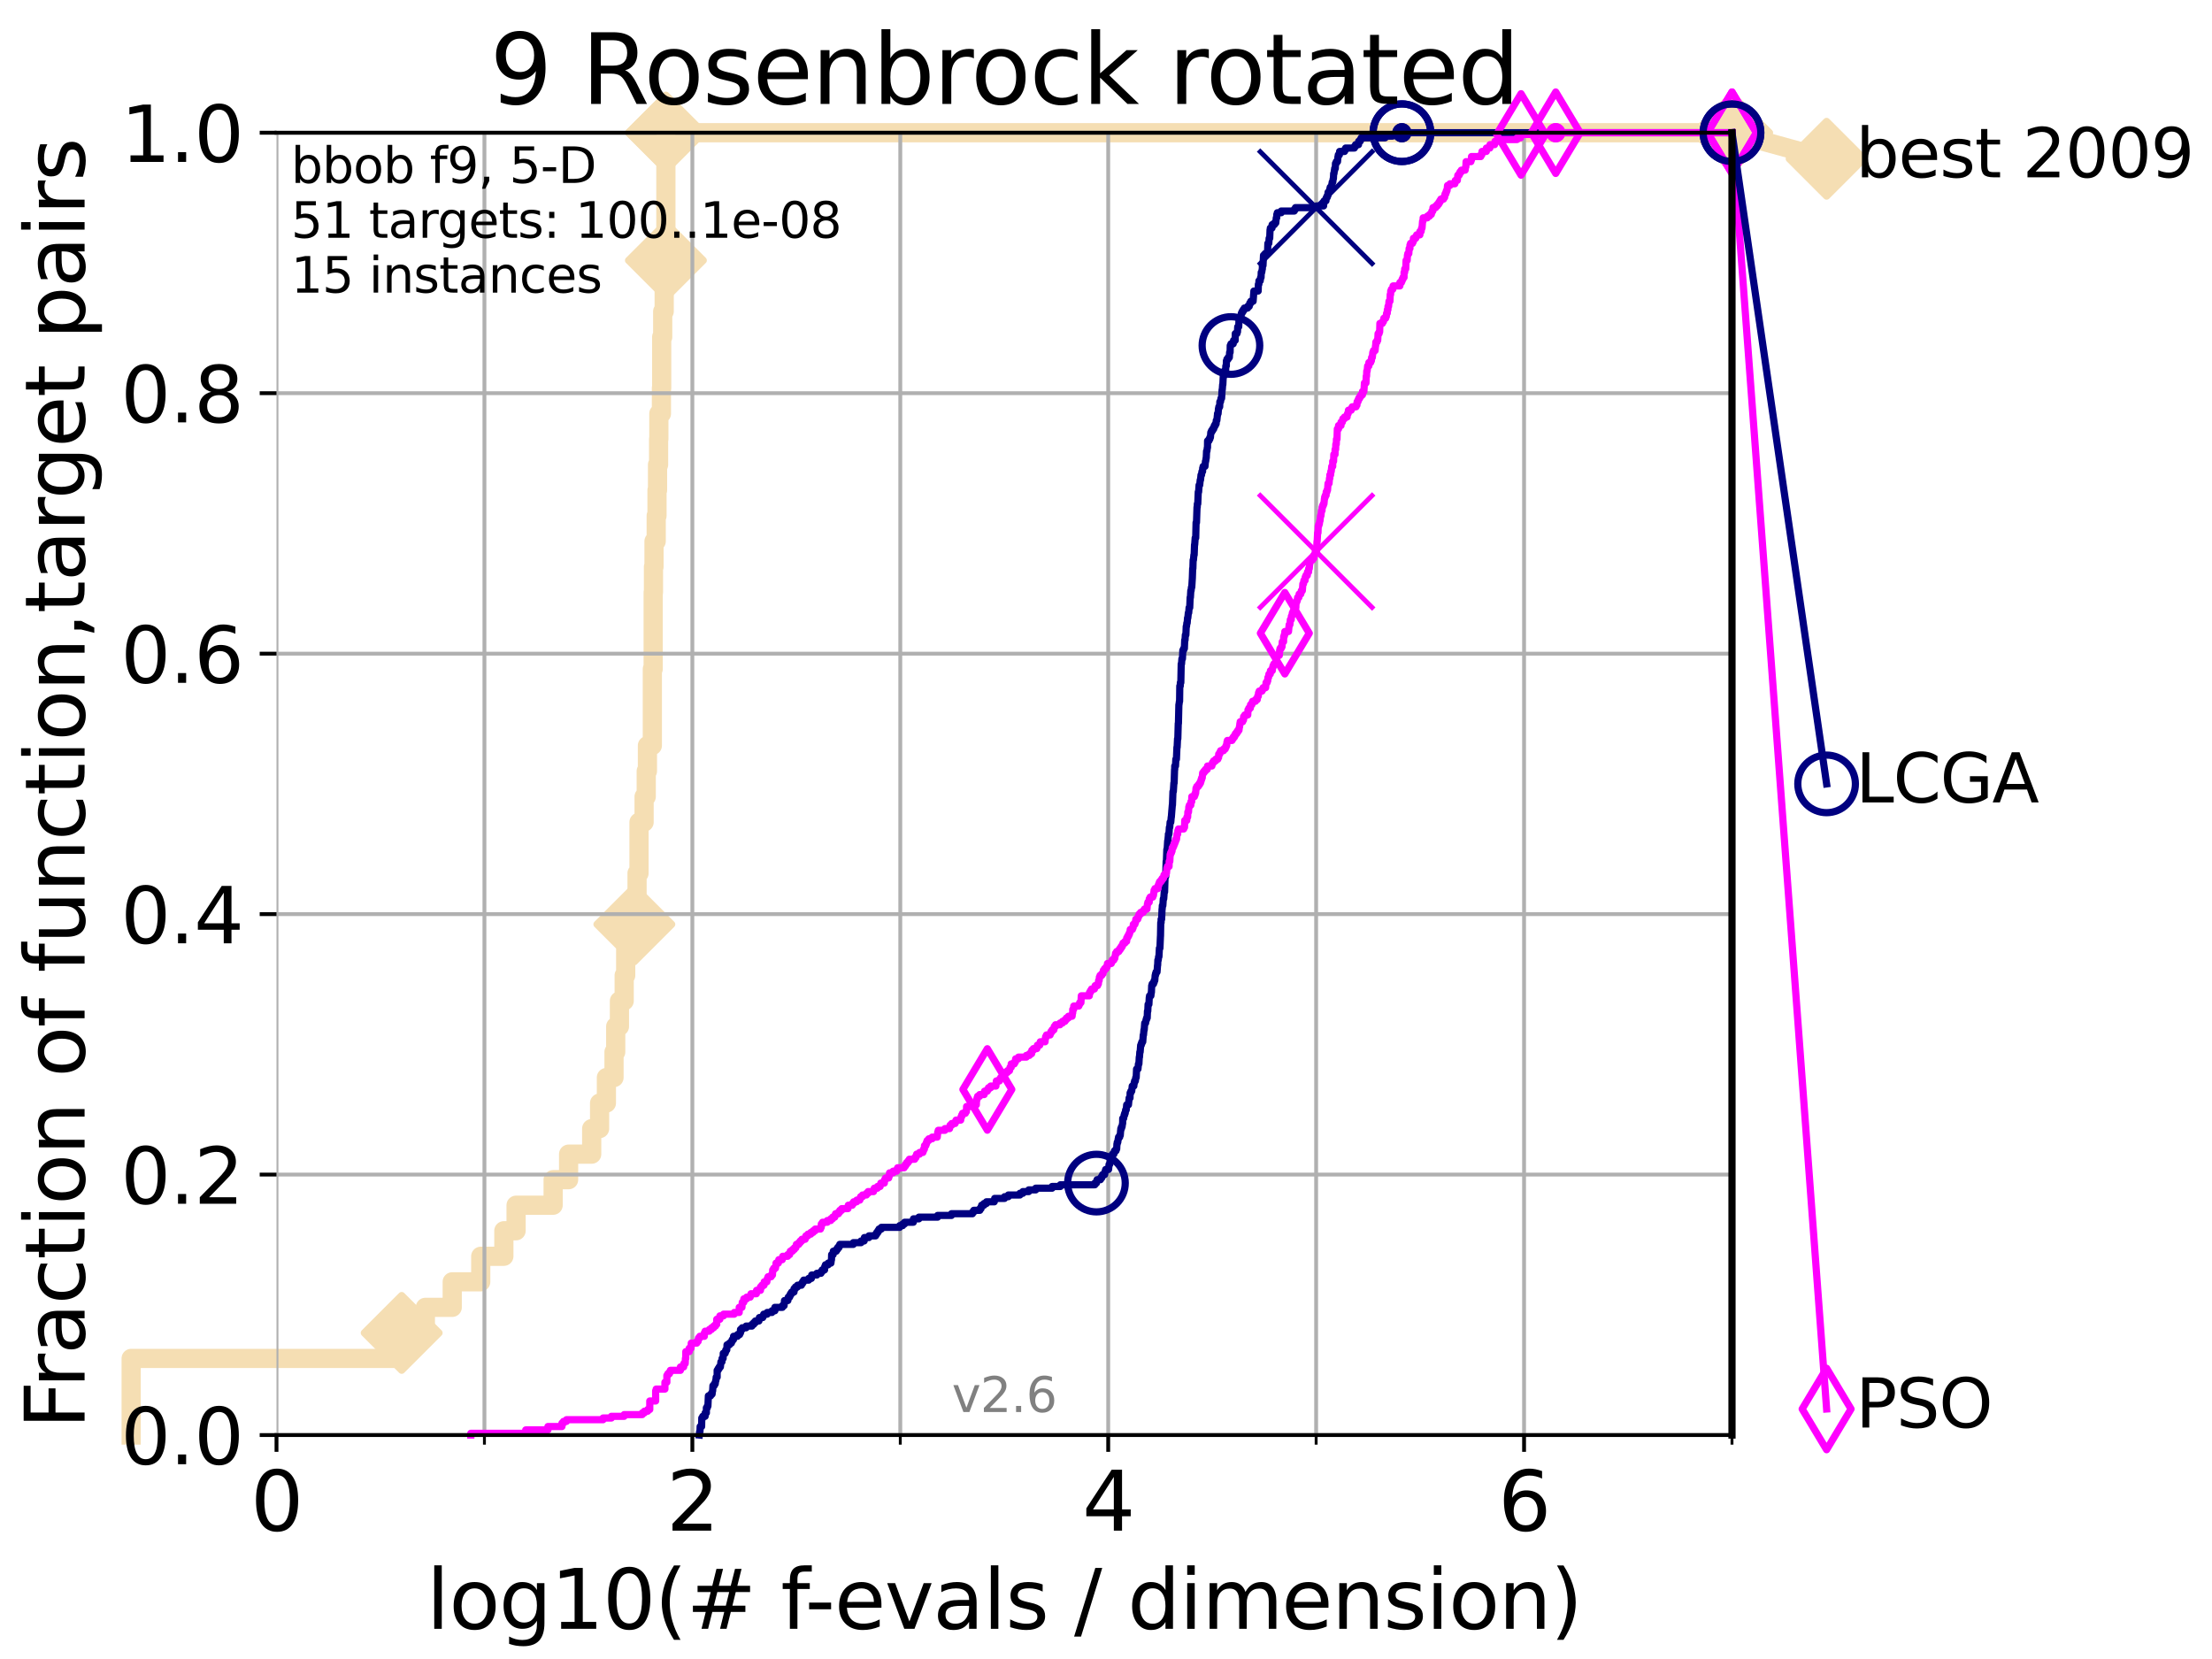 <?xml version="1.0" encoding="utf-8" standalone="no"?>
<!DOCTYPE svg PUBLIC "-//W3C//DTD SVG 1.1//EN"
  "http://www.w3.org/Graphics/SVG/1.1/DTD/svg11.dtd">
<svg xmlns:xlink="http://www.w3.org/1999/xlink" width="460.8pt" height="345.6pt" viewBox="0 0 460.8 345.6" xmlns="http://www.w3.org/2000/svg" version="1.1">
 <defs>
  <style type="text/css">*{stroke-linejoin: round; stroke-linecap: butt}</style>
 </defs>
 <g id="figure_1">
  <g id="patch_1">
   <path d="M 0 345.6 
L 460.8 345.6 
L 460.8 0 
L 0 0 
z
" style="fill: #ffffff"/>
  </g>
  <g id="axes_1">
   <g id="patch_2">
    <path d="M 57.6 298.944 
L 360.806 298.944 
L 360.806 27.648 
L 57.6 27.648 
z
" style="fill: #ffffff"/>
   </g>
   <g id="line2d_1">
    <path d="M 27.324 298.944 
L 27.324 282.985 
L 83.678 282.985 
L 83.678 277.666 
L 88.614 277.666 
L 88.614 272.346 
L 94.206 272.346 
L 94.206 267.027 
L 100.147 267.027 
L 100.147 261.707 
L 104.962 261.707 
L 104.962 256.388 
L 107.512 256.388 
L 107.512 251.068 
L 115.227 251.068 
L 115.227 245.749 
L 118.451 245.749 
L 118.451 240.429 
L 123.26 240.429 
L 123.26 235.11 
L 124.907 235.11 
L 124.907 229.79 
L 126.323 229.79 
L 126.323 224.471 
L 127.911 224.471 
L 127.911 219.151 
L 128.266 219.151 
L 128.266 213.832 
L 129.041 213.832 
L 129.041 208.512 
L 130.027 208.512 
L 130.027 203.192 
L 130.345 203.192 
L 130.345 197.873 
L 131.637 197.873 
L 131.637 192.553 
L 132.145 192.553 
L 132.145 187.234 
L 132.709 187.234 
L 132.709 181.914 
L 133.12 181.914 
L 133.12 171.275 
L 134.177 171.275 
L 134.177 165.956 
L 134.621 165.956 
L 134.621 160.636 
L 134.87 160.636 
L 134.87 155.317 
L 135.894 155.317 
L 135.894 139.358 
L 136.069 139.358 
L 136.069 123.4 
L 136.127 123.4 
L 136.127 118.08 
L 136.242 118.08 
L 136.242 112.76 
L 136.697 112.76 
L 136.697 107.441 
L 136.865 107.441 
L 136.865 102.121 
L 136.975 102.121 
L 136.975 96.802 
L 137.196 96.802 
L 137.196 91.482 
L 137.25 91.482 
L 137.25 86.163 
L 137.788 86.163 
L 137.788 80.843 
L 137.841 80.843 
L 137.841 70.204 
L 138.051 70.204 
L 138.051 64.885 
L 138.362 64.885 
L 138.362 59.565 
L 138.515 59.565 
L 138.515 54.246 
L 138.718 54.246 
L 138.718 27.648 
L 360.806 27.648 
" style="fill: none; stroke: #f5deb3; stroke-width: 4; stroke-linecap: square"/>
   </g>
   <g id="line2d_2">
    <defs>
     <path id="m2a9f60ca5b" d="M 0 7.778 
L 7.778 0 
L 0 -7.778 
L -7.778 0 
z
" style="stroke: #f5deb3; stroke-width: 1.5; stroke-linejoin: miter"/>
    </defs>
    <g>
     <use xlink:href="#m2a9f60ca5b" x="83.678" y="277.666" style="fill: #f5deb3; stroke: #f5deb3; stroke-width: 1.5; stroke-linejoin: miter"/>
     <use xlink:href="#m2a9f60ca5b" x="132.145" y="192.553" style="fill: #f5deb3; stroke: #f5deb3; stroke-width: 1.5; stroke-linejoin: miter"/>
     <use xlink:href="#m2a9f60ca5b" x="138.718" y="54.246" style="fill: #f5deb3; stroke: #f5deb3; stroke-width: 1.5; stroke-linejoin: miter"/>
     <use xlink:href="#m2a9f60ca5b" x="138.718" y="27.648" style="fill: #f5deb3; stroke: #f5deb3; stroke-width: 1.5; stroke-linejoin: miter"/>
     <use xlink:href="#m2a9f60ca5b" x="138.718" y="27.648" style="fill: #f5deb3; stroke: #f5deb3; stroke-width: 1.5; stroke-linejoin: miter"/>
     <use xlink:href="#m2a9f60ca5b" x="360.806" y="27.648" style="fill: #f5deb3; stroke: #f5deb3; stroke-width: 1.5; stroke-linejoin: miter"/>
    </g>
   </g>
   <g id="line2d_3">
    <path style="fill: none; stroke: #f5deb3; stroke-width: 4; stroke-linecap: square"/>
    <g/>
   </g>
   <g id="line2d_4">
    <path d="M 360.806 27.648 
L 380.515 33.074 
" style="fill: none; stroke: #f5deb3; stroke-width: 4; stroke-linecap: square"/>
    <g>
     <use xlink:href="#m2a9f60ca5b" x="360.806" y="27.648" style="fill: #f5deb3; stroke: #f5deb3; stroke-width: 1.5; stroke-linejoin: miter"/>
     <use xlink:href="#m2a9f60ca5b" x="380.515" y="33.074" style="fill: #f5deb3; stroke: #f5deb3; stroke-width: 1.5; stroke-linejoin: miter"/>
    </g>
   </g>
   <g id="matplotlib.axis_1">
    <g id="xtick_1">
     <g id="line2d_5">
      <path d="M 57.6 298.944 
L 57.6 27.648 
" clip-path="url(#pd995a8ca2a)" style="fill: none; stroke: #b0b0b0; stroke-width: 0.8; stroke-linecap: square"/>
     </g>
     <g id="line2d_6">
      <defs>
       <path id="m7c57719dcd" d="M 0 0 
L 0 3.5 
" style="stroke: #000000; stroke-width: 0.8"/>
      </defs>
      <g>
       <use xlink:href="#m7c57719dcd" x="57.6" y="298.944" style="stroke: #000000; stroke-width: 0.8"/>
      </g>
     </g>
     <g id="text_1">
      <!-- 0 -->
      <g transform="translate(52.192 318.861)scale(0.17 -0.17)">
       <defs>
        <path id="DejaVuSans-30" d="M 2034 4250 
Q 1547 4250 1301 3770 
Q 1056 3291 1056 2328 
Q 1056 1369 1301 889 
Q 1547 409 2034 409 
Q 2525 409 2770 889 
Q 3016 1369 3016 2328 
Q 3016 3291 2770 3770 
Q 2525 4250 2034 4250 
z
M 2034 4750 
Q 2819 4750 3233 4129 
Q 3647 3509 3647 2328 
Q 3647 1150 3233 529 
Q 2819 -91 2034 -91 
Q 1250 -91 836 529 
Q 422 1150 422 2328 
Q 422 3509 836 4129 
Q 1250 4750 2034 4750 
z
" transform="scale(0.016)"/>
       </defs>
       <use xlink:href="#DejaVuSans-30"/>
      </g>
     </g>
    </g>
    <g id="xtick_2">
     <g id="line2d_7">
      <path d="M 144.23 298.944 
L 144.23 27.648 
" clip-path="url(#pd995a8ca2a)" style="fill: none; stroke: #b0b0b0; stroke-width: 0.8; stroke-linecap: square"/>
     </g>
     <g id="line2d_8">
      <g>
       <use xlink:href="#m7c57719dcd" x="144.23" y="298.944" style="stroke: #000000; stroke-width: 0.8"/>
      </g>
     </g>
     <g id="text_2">
      <!-- 2 -->
      <g transform="translate(138.822 318.861)scale(0.17 -0.17)">
       <defs>
        <path id="DejaVuSans-32" d="M 1228 531 
L 3431 531 
L 3431 0 
L 469 0 
L 469 531 
Q 828 903 1448 1529 
Q 2069 2156 2228 2338 
Q 2531 2678 2651 2914 
Q 2772 3150 2772 3378 
Q 2772 3750 2511 3984 
Q 2250 4219 1831 4219 
Q 1534 4219 1204 4116 
Q 875 4013 500 3803 
L 500 4441 
Q 881 4594 1212 4672 
Q 1544 4750 1819 4750 
Q 2544 4750 2975 4387 
Q 3406 4025 3406 3419 
Q 3406 3131 3298 2873 
Q 3191 2616 2906 2266 
Q 2828 2175 2409 1742 
Q 1991 1309 1228 531 
z
" transform="scale(0.016)"/>
       </defs>
       <use xlink:href="#DejaVuSans-32"/>
      </g>
     </g>
    </g>
    <g id="xtick_3">
     <g id="line2d_9">
      <path d="M 230.861 298.944 
L 230.861 27.648 
" clip-path="url(#pd995a8ca2a)" style="fill: none; stroke: #b0b0b0; stroke-width: 0.8; stroke-linecap: square"/>
     </g>
     <g id="line2d_10">
      <g>
       <use xlink:href="#m7c57719dcd" x="230.861" y="298.944" style="stroke: #000000; stroke-width: 0.8"/>
      </g>
     </g>
     <g id="text_3">
      <!-- 4 -->
      <g transform="translate(225.453 318.861)scale(0.17 -0.17)">
       <defs>
        <path id="DejaVuSans-34" d="M 2419 4116 
L 825 1625 
L 2419 1625 
L 2419 4116 
z
M 2253 4666 
L 3047 4666 
L 3047 1625 
L 3713 1625 
L 3713 1100 
L 3047 1100 
L 3047 0 
L 2419 0 
L 2419 1100 
L 313 1100 
L 313 1709 
L 2253 4666 
z
" transform="scale(0.016)"/>
       </defs>
       <use xlink:href="#DejaVuSans-34"/>
      </g>
     </g>
    </g>
    <g id="xtick_4">
     <g id="line2d_11">
      <path d="M 317.491 298.944 
L 317.491 27.648 
" clip-path="url(#pd995a8ca2a)" style="fill: none; stroke: #b0b0b0; stroke-width: 0.8; stroke-linecap: square"/>
     </g>
     <g id="line2d_12">
      <g>
       <use xlink:href="#m7c57719dcd" x="317.491" y="298.944" style="stroke: #000000; stroke-width: 0.8"/>
      </g>
     </g>
     <g id="text_4">
      <!-- 6 -->
      <g transform="translate(312.083 318.861)scale(0.17 -0.17)">
       <defs>
        <path id="DejaVuSans-36" d="M 2113 2584 
Q 1688 2584 1439 2293 
Q 1191 2003 1191 1497 
Q 1191 994 1439 701 
Q 1688 409 2113 409 
Q 2538 409 2786 701 
Q 3034 994 3034 1497 
Q 3034 2003 2786 2293 
Q 2538 2584 2113 2584 
z
M 3366 4563 
L 3366 3988 
Q 3128 4100 2886 4159 
Q 2644 4219 2406 4219 
Q 1781 4219 1451 3797 
Q 1122 3375 1075 2522 
Q 1259 2794 1537 2939 
Q 1816 3084 2150 3084 
Q 2853 3084 3261 2657 
Q 3669 2231 3669 1497 
Q 3669 778 3244 343 
Q 2819 -91 2113 -91 
Q 1303 -91 875 529 
Q 447 1150 447 2328 
Q 447 3434 972 4092 
Q 1497 4750 2381 4750 
Q 2619 4750 2861 4703 
Q 3103 4656 3366 4563 
z
" transform="scale(0.016)"/>
       </defs>
       <use xlink:href="#DejaVuSans-36"/>
      </g>
     </g>
    </g>
    <g id="xtick_5">
     <g id="line2d_13">
      <path d="M 100.915 298.944 
L 100.915 27.648 
" clip-path="url(#pd995a8ca2a)" style="fill: none; stroke: #b0b0b0; stroke-width: 0.8; stroke-linecap: square"/>
     </g>
     <g id="line2d_14">
      <defs>
       <path id="m9ea5ca2a00" d="M 0 0 
L 0 2 
" style="stroke: #000000; stroke-width: 0.6"/>
      </defs>
      <g>
       <use xlink:href="#m9ea5ca2a00" x="100.915" y="298.944" style="stroke: #000000; stroke-width: 0.6"/>
      </g>
     </g>
    </g>
    <g id="xtick_6">
     <g id="line2d_15">
      <path d="M 187.546 298.944 
L 187.546 27.648 
" clip-path="url(#pd995a8ca2a)" style="fill: none; stroke: #b0b0b0; stroke-width: 0.8; stroke-linecap: square"/>
     </g>
     <g id="line2d_16">
      <g>
       <use xlink:href="#m9ea5ca2a00" x="187.546" y="298.944" style="stroke: #000000; stroke-width: 0.6"/>
      </g>
     </g>
    </g>
    <g id="xtick_7">
     <g id="line2d_17">
      <path d="M 274.176 298.944 
L 274.176 27.648 
" clip-path="url(#pd995a8ca2a)" style="fill: none; stroke: #b0b0b0; stroke-width: 0.8; stroke-linecap: square"/>
     </g>
     <g id="line2d_18">
      <g>
       <use xlink:href="#m9ea5ca2a00" x="274.176" y="298.944" style="stroke: #000000; stroke-width: 0.6"/>
      </g>
     </g>
    </g>
    <g id="xtick_8">
     <g id="line2d_19">
      <path d="M 360.806 298.944 
L 360.806 27.648 
" clip-path="url(#pd995a8ca2a)" style="fill: none; stroke: #b0b0b0; stroke-width: 0.8; stroke-linecap: square"/>
     </g>
     <g id="line2d_20">
      <g>
       <use xlink:href="#m9ea5ca2a00" x="360.806" y="298.944" style="stroke: #000000; stroke-width: 0.6"/>
      </g>
     </g>
    </g>
    <g id="text_5">
     <!-- log10(# f-evals / dimension) -->
     <g transform="translate(88.823 339.314)scale(0.17 -0.17)">
      <defs>
       <path id="DejaVuSans-6c" d="M 603 4863 
L 1178 4863 
L 1178 0 
L 603 0 
L 603 4863 
z
" transform="scale(0.016)"/>
       <path id="DejaVuSans-6f" d="M 1959 3097 
Q 1497 3097 1228 2736 
Q 959 2375 959 1747 
Q 959 1119 1226 758 
Q 1494 397 1959 397 
Q 2419 397 2687 759 
Q 2956 1122 2956 1747 
Q 2956 2369 2687 2733 
Q 2419 3097 1959 3097 
z
M 1959 3584 
Q 2709 3584 3137 3096 
Q 3566 2609 3566 1747 
Q 3566 888 3137 398 
Q 2709 -91 1959 -91 
Q 1206 -91 779 398 
Q 353 888 353 1747 
Q 353 2609 779 3096 
Q 1206 3584 1959 3584 
z
" transform="scale(0.016)"/>
       <path id="DejaVuSans-67" d="M 2906 1791 
Q 2906 2416 2648 2759 
Q 2391 3103 1925 3103 
Q 1463 3103 1205 2759 
Q 947 2416 947 1791 
Q 947 1169 1205 825 
Q 1463 481 1925 481 
Q 2391 481 2648 825 
Q 2906 1169 2906 1791 
z
M 3481 434 
Q 3481 -459 3084 -895 
Q 2688 -1331 1869 -1331 
Q 1566 -1331 1297 -1286 
Q 1028 -1241 775 -1147 
L 775 -588 
Q 1028 -725 1275 -790 
Q 1522 -856 1778 -856 
Q 2344 -856 2625 -561 
Q 2906 -266 2906 331 
L 2906 616 
Q 2728 306 2450 153 
Q 2172 0 1784 0 
Q 1141 0 747 490 
Q 353 981 353 1791 
Q 353 2603 747 3093 
Q 1141 3584 1784 3584 
Q 2172 3584 2450 3431 
Q 2728 3278 2906 2969 
L 2906 3500 
L 3481 3500 
L 3481 434 
z
" transform="scale(0.016)"/>
       <path id="DejaVuSans-31" d="M 794 531 
L 1825 531 
L 1825 4091 
L 703 3866 
L 703 4441 
L 1819 4666 
L 2450 4666 
L 2450 531 
L 3481 531 
L 3481 0 
L 794 0 
L 794 531 
z
" transform="scale(0.016)"/>
       <path id="DejaVuSans-28" d="M 1984 4856 
Q 1566 4138 1362 3434 
Q 1159 2731 1159 2009 
Q 1159 1288 1364 580 
Q 1569 -128 1984 -844 
L 1484 -844 
Q 1016 -109 783 600 
Q 550 1309 550 2009 
Q 550 2706 781 3412 
Q 1013 4119 1484 4856 
L 1984 4856 
z
" transform="scale(0.016)"/>
       <path id="DejaVuSans-23" d="M 3272 2816 
L 2363 2816 
L 2100 1772 
L 3016 1772 
L 3272 2816 
z
M 2803 4594 
L 2478 3297 
L 3391 3297 
L 3719 4594 
L 4219 4594 
L 3897 3297 
L 4872 3297 
L 4872 2816 
L 3775 2816 
L 3519 1772 
L 4513 1772 
L 4513 1294 
L 3397 1294 
L 3072 0 
L 2572 0 
L 2894 1294 
L 1978 1294 
L 1656 0 
L 1153 0 
L 1478 1294 
L 494 1294 
L 494 1772 
L 1594 1772 
L 1856 2816 
L 850 2816 
L 850 3297 
L 1978 3297 
L 2297 4594 
L 2803 4594 
z
" transform="scale(0.016)"/>
       <path id="DejaVuSans-20" transform="scale(0.016)"/>
       <path id="DejaVuSans-66" d="M 2375 4863 
L 2375 4384 
L 1825 4384 
Q 1516 4384 1395 4259 
Q 1275 4134 1275 3809 
L 1275 3500 
L 2222 3500 
L 2222 3053 
L 1275 3053 
L 1275 0 
L 697 0 
L 697 3053 
L 147 3053 
L 147 3500 
L 697 3500 
L 697 3744 
Q 697 4328 969 4595 
Q 1241 4863 1831 4863 
L 2375 4863 
z
" transform="scale(0.016)"/>
       <path id="DejaVuSans-2d" d="M 313 2009 
L 1997 2009 
L 1997 1497 
L 313 1497 
L 313 2009 
z
" transform="scale(0.016)"/>
       <path id="DejaVuSans-65" d="M 3597 1894 
L 3597 1613 
L 953 1613 
Q 991 1019 1311 708 
Q 1631 397 2203 397 
Q 2534 397 2845 478 
Q 3156 559 3463 722 
L 3463 178 
Q 3153 47 2828 -22 
Q 2503 -91 2169 -91 
Q 1331 -91 842 396 
Q 353 884 353 1716 
Q 353 2575 817 3079 
Q 1281 3584 2069 3584 
Q 2775 3584 3186 3129 
Q 3597 2675 3597 1894 
z
M 3022 2063 
Q 3016 2534 2758 2815 
Q 2500 3097 2075 3097 
Q 1594 3097 1305 2825 
Q 1016 2553 972 2059 
L 3022 2063 
z
" transform="scale(0.016)"/>
       <path id="DejaVuSans-76" d="M 191 3500 
L 800 3500 
L 1894 563 
L 2988 3500 
L 3597 3500 
L 2284 0 
L 1503 0 
L 191 3500 
z
" transform="scale(0.016)"/>
       <path id="DejaVuSans-61" d="M 2194 1759 
Q 1497 1759 1228 1600 
Q 959 1441 959 1056 
Q 959 750 1161 570 
Q 1363 391 1709 391 
Q 2188 391 2477 730 
Q 2766 1069 2766 1631 
L 2766 1759 
L 2194 1759 
z
M 3341 1997 
L 3341 0 
L 2766 0 
L 2766 531 
Q 2569 213 2275 61 
Q 1981 -91 1556 -91 
Q 1019 -91 701 211 
Q 384 513 384 1019 
Q 384 1609 779 1909 
Q 1175 2209 1959 2209 
L 2766 2209 
L 2766 2266 
Q 2766 2663 2505 2880 
Q 2244 3097 1772 3097 
Q 1472 3097 1187 3025 
Q 903 2953 641 2809 
L 641 3341 
Q 956 3463 1253 3523 
Q 1550 3584 1831 3584 
Q 2591 3584 2966 3190 
Q 3341 2797 3341 1997 
z
" transform="scale(0.016)"/>
       <path id="DejaVuSans-73" d="M 2834 3397 
L 2834 2853 
Q 2591 2978 2328 3040 
Q 2066 3103 1784 3103 
Q 1356 3103 1142 2972 
Q 928 2841 928 2578 
Q 928 2378 1081 2264 
Q 1234 2150 1697 2047 
L 1894 2003 
Q 2506 1872 2764 1633 
Q 3022 1394 3022 966 
Q 3022 478 2636 193 
Q 2250 -91 1575 -91 
Q 1294 -91 989 -36 
Q 684 19 347 128 
L 347 722 
Q 666 556 975 473 
Q 1284 391 1588 391 
Q 1994 391 2212 530 
Q 2431 669 2431 922 
Q 2431 1156 2273 1281 
Q 2116 1406 1581 1522 
L 1381 1569 
Q 847 1681 609 1914 
Q 372 2147 372 2553 
Q 372 3047 722 3315 
Q 1072 3584 1716 3584 
Q 2034 3584 2315 3537 
Q 2597 3491 2834 3397 
z
" transform="scale(0.016)"/>
       <path id="DejaVuSans-2f" d="M 1625 4666 
L 2156 4666 
L 531 -594 
L 0 -594 
L 1625 4666 
z
" transform="scale(0.016)"/>
       <path id="DejaVuSans-64" d="M 2906 2969 
L 2906 4863 
L 3481 4863 
L 3481 0 
L 2906 0 
L 2906 525 
Q 2725 213 2448 61 
Q 2172 -91 1784 -91 
Q 1150 -91 751 415 
Q 353 922 353 1747 
Q 353 2572 751 3078 
Q 1150 3584 1784 3584 
Q 2172 3584 2448 3432 
Q 2725 3281 2906 2969 
z
M 947 1747 
Q 947 1113 1208 752 
Q 1469 391 1925 391 
Q 2381 391 2643 752 
Q 2906 1113 2906 1747 
Q 2906 2381 2643 2742 
Q 2381 3103 1925 3103 
Q 1469 3103 1208 2742 
Q 947 2381 947 1747 
z
" transform="scale(0.016)"/>
       <path id="DejaVuSans-69" d="M 603 3500 
L 1178 3500 
L 1178 0 
L 603 0 
L 603 3500 
z
M 603 4863 
L 1178 4863 
L 1178 4134 
L 603 4134 
L 603 4863 
z
" transform="scale(0.016)"/>
       <path id="DejaVuSans-6d" d="M 3328 2828 
Q 3544 3216 3844 3400 
Q 4144 3584 4550 3584 
Q 5097 3584 5394 3201 
Q 5691 2819 5691 2113 
L 5691 0 
L 5113 0 
L 5113 2094 
Q 5113 2597 4934 2840 
Q 4756 3084 4391 3084 
Q 3944 3084 3684 2787 
Q 3425 2491 3425 1978 
L 3425 0 
L 2847 0 
L 2847 2094 
Q 2847 2600 2669 2842 
Q 2491 3084 2119 3084 
Q 1678 3084 1418 2786 
Q 1159 2488 1159 1978 
L 1159 0 
L 581 0 
L 581 3500 
L 1159 3500 
L 1159 2956 
Q 1356 3278 1631 3431 
Q 1906 3584 2284 3584 
Q 2666 3584 2933 3390 
Q 3200 3197 3328 2828 
z
" transform="scale(0.016)"/>
       <path id="DejaVuSans-6e" d="M 3513 2113 
L 3513 0 
L 2938 0 
L 2938 2094 
Q 2938 2591 2744 2837 
Q 2550 3084 2163 3084 
Q 1697 3084 1428 2787 
Q 1159 2491 1159 1978 
L 1159 0 
L 581 0 
L 581 3500 
L 1159 3500 
L 1159 2956 
Q 1366 3272 1645 3428 
Q 1925 3584 2291 3584 
Q 2894 3584 3203 3211 
Q 3513 2838 3513 2113 
z
" transform="scale(0.016)"/>
       <path id="DejaVuSans-29" d="M 513 4856 
L 1013 4856 
Q 1481 4119 1714 3412 
Q 1947 2706 1947 2009 
Q 1947 1309 1714 600 
Q 1481 -109 1013 -844 
L 513 -844 
Q 928 -128 1133 580 
Q 1338 1288 1338 2009 
Q 1338 2731 1133 3434 
Q 928 4138 513 4856 
z
" transform="scale(0.016)"/>
      </defs>
      <use xlink:href="#DejaVuSans-6c"/>
      <use xlink:href="#DejaVuSans-6f" x="27.783"/>
      <use xlink:href="#DejaVuSans-67" x="88.965"/>
      <use xlink:href="#DejaVuSans-31" x="152.441"/>
      <use xlink:href="#DejaVuSans-30" x="216.064"/>
      <use xlink:href="#DejaVuSans-28" x="279.688"/>
      <use xlink:href="#DejaVuSans-23" x="318.701"/>
      <use xlink:href="#DejaVuSans-20" x="402.49"/>
      <use xlink:href="#DejaVuSans-66" x="434.277"/>
      <use xlink:href="#DejaVuSans-2d" x="463.982"/>
      <use xlink:href="#DejaVuSans-65" x="500.066"/>
      <use xlink:href="#DejaVuSans-76" x="561.59"/>
      <use xlink:href="#DejaVuSans-61" x="620.77"/>
      <use xlink:href="#DejaVuSans-6c" x="682.049"/>
      <use xlink:href="#DejaVuSans-73" x="709.832"/>
      <use xlink:href="#DejaVuSans-20" x="761.932"/>
      <use xlink:href="#DejaVuSans-2f" x="793.719"/>
      <use xlink:href="#DejaVuSans-20" x="827.41"/>
      <use xlink:href="#DejaVuSans-64" x="859.197"/>
      <use xlink:href="#DejaVuSans-69" x="922.674"/>
      <use xlink:href="#DejaVuSans-6d" x="950.457"/>
      <use xlink:href="#DejaVuSans-65" x="1047.869"/>
      <use xlink:href="#DejaVuSans-6e" x="1109.393"/>
      <use xlink:href="#DejaVuSans-73" x="1172.771"/>
      <use xlink:href="#DejaVuSans-69" x="1224.871"/>
      <use xlink:href="#DejaVuSans-6f" x="1252.654"/>
      <use xlink:href="#DejaVuSans-6e" x="1313.836"/>
      <use xlink:href="#DejaVuSans-29" x="1377.215"/>
     </g>
    </g>
   </g>
   <g id="matplotlib.axis_2">
    <g id="ytick_1">
     <g id="line2d_21">
      <path d="M 57.6 298.944 
L 360.806 298.944 
" clip-path="url(#pd995a8ca2a)" style="fill: none; stroke: #b0b0b0; stroke-width: 0.8; stroke-linecap: square"/>
     </g>
     <g id="line2d_22">
      <defs>
       <path id="m55f55b7b3f" d="M 0 0 
L -3.5 0 
" style="stroke: #000000; stroke-width: 0.8"/>
      </defs>
      <g>
       <use xlink:href="#m55f55b7b3f" x="57.6" y="298.944" style="stroke: #000000; stroke-width: 0.8"/>
      </g>
     </g>
     <g id="text_6">
      <!-- 0.0 -->
      <g transform="translate(25.155 305.023)scale(0.16 -0.16)">
       <defs>
        <path id="DejaVuSans-2e" d="M 684 794 
L 1344 794 
L 1344 0 
L 684 0 
L 684 794 
z
" transform="scale(0.016)"/>
       </defs>
       <use xlink:href="#DejaVuSans-30"/>
       <use xlink:href="#DejaVuSans-2e" x="63.623"/>
       <use xlink:href="#DejaVuSans-30" x="95.41"/>
      </g>
     </g>
    </g>
    <g id="ytick_2">
     <g id="line2d_23">
      <path d="M 57.6 244.685 
L 360.806 244.685 
" clip-path="url(#pd995a8ca2a)" style="fill: none; stroke: #b0b0b0; stroke-width: 0.8; stroke-linecap: square"/>
     </g>
     <g id="line2d_24">
      <g>
       <use xlink:href="#m55f55b7b3f" x="57.6" y="244.685" style="stroke: #000000; stroke-width: 0.8"/>
      </g>
     </g>
     <g id="text_7">
      <!-- 0.2 -->
      <g transform="translate(25.155 250.764)scale(0.16 -0.16)">
       <use xlink:href="#DejaVuSans-30"/>
       <use xlink:href="#DejaVuSans-2e" x="63.623"/>
       <use xlink:href="#DejaVuSans-32" x="95.41"/>
      </g>
     </g>
    </g>
    <g id="ytick_3">
     <g id="line2d_25">
      <path d="M 57.6 190.426 
L 360.806 190.426 
" clip-path="url(#pd995a8ca2a)" style="fill: none; stroke: #b0b0b0; stroke-width: 0.8; stroke-linecap: square"/>
     </g>
     <g id="line2d_26">
      <g>
       <use xlink:href="#m55f55b7b3f" x="57.6" y="190.426" style="stroke: #000000; stroke-width: 0.8"/>
      </g>
     </g>
     <g id="text_8">
      <!-- 0.4 -->
      <g transform="translate(25.155 196.504)scale(0.16 -0.16)">
       <use xlink:href="#DejaVuSans-30"/>
       <use xlink:href="#DejaVuSans-2e" x="63.623"/>
       <use xlink:href="#DejaVuSans-34" x="95.41"/>
      </g>
     </g>
    </g>
    <g id="ytick_4">
     <g id="line2d_27">
      <path d="M 57.6 136.166 
L 360.806 136.166 
" clip-path="url(#pd995a8ca2a)" style="fill: none; stroke: #b0b0b0; stroke-width: 0.8; stroke-linecap: square"/>
     </g>
     <g id="line2d_28">
      <g>
       <use xlink:href="#m55f55b7b3f" x="57.6" y="136.166" style="stroke: #000000; stroke-width: 0.8"/>
      </g>
     </g>
     <g id="text_9">
      <!-- 0.6 -->
      <g transform="translate(25.155 142.245)scale(0.16 -0.16)">
       <use xlink:href="#DejaVuSans-30"/>
       <use xlink:href="#DejaVuSans-2e" x="63.623"/>
       <use xlink:href="#DejaVuSans-36" x="95.41"/>
      </g>
     </g>
    </g>
    <g id="ytick_5">
     <g id="line2d_29">
      <path d="M 57.6 81.907 
L 360.806 81.907 
" clip-path="url(#pd995a8ca2a)" style="fill: none; stroke: #b0b0b0; stroke-width: 0.8; stroke-linecap: square"/>
     </g>
     <g id="line2d_30">
      <g>
       <use xlink:href="#m55f55b7b3f" x="57.6" y="81.907" style="stroke: #000000; stroke-width: 0.8"/>
      </g>
     </g>
     <g id="text_10">
      <!-- 0.8 -->
      <g transform="translate(25.155 87.986)scale(0.16 -0.16)">
       <defs>
        <path id="DejaVuSans-38" d="M 2034 2216 
Q 1584 2216 1326 1975 
Q 1069 1734 1069 1313 
Q 1069 891 1326 650 
Q 1584 409 2034 409 
Q 2484 409 2743 651 
Q 3003 894 3003 1313 
Q 3003 1734 2745 1975 
Q 2488 2216 2034 2216 
z
M 1403 2484 
Q 997 2584 770 2862 
Q 544 3141 544 3541 
Q 544 4100 942 4425 
Q 1341 4750 2034 4750 
Q 2731 4750 3128 4425 
Q 3525 4100 3525 3541 
Q 3525 3141 3298 2862 
Q 3072 2584 2669 2484 
Q 3125 2378 3379 2068 
Q 3634 1759 3634 1313 
Q 3634 634 3220 271 
Q 2806 -91 2034 -91 
Q 1263 -91 848 271 
Q 434 634 434 1313 
Q 434 1759 690 2068 
Q 947 2378 1403 2484 
z
M 1172 3481 
Q 1172 3119 1398 2916 
Q 1625 2713 2034 2713 
Q 2441 2713 2670 2916 
Q 2900 3119 2900 3481 
Q 2900 3844 2670 4047 
Q 2441 4250 2034 4250 
Q 1625 4250 1398 4047 
Q 1172 3844 1172 3481 
z
" transform="scale(0.016)"/>
       </defs>
       <use xlink:href="#DejaVuSans-30"/>
       <use xlink:href="#DejaVuSans-2e" x="63.623"/>
       <use xlink:href="#DejaVuSans-38" x="95.41"/>
      </g>
     </g>
    </g>
    <g id="ytick_6">
     <g id="line2d_31">
      <path d="M 57.6 27.648 
L 360.806 27.648 
" clip-path="url(#pd995a8ca2a)" style="fill: none; stroke: #b0b0b0; stroke-width: 0.8; stroke-linecap: square"/>
     </g>
     <g id="line2d_32">
      <g>
       <use xlink:href="#m55f55b7b3f" x="57.6" y="27.648" style="stroke: #000000; stroke-width: 0.8"/>
      </g>
     </g>
     <g id="text_11">
      <!-- 1.0 -->
      <g transform="translate(25.155 33.727)scale(0.16 -0.16)">
       <use xlink:href="#DejaVuSans-31"/>
       <use xlink:href="#DejaVuSans-2e" x="63.623"/>
       <use xlink:href="#DejaVuSans-30" x="95.41"/>
      </g>
     </g>
    </g>
    <g id="text_12">
     <!-- Fraction of function,target pairs -->
     <g transform="translate(17.62 297.681)rotate(-90)scale(0.17 -0.17)">
      <defs>
       <path id="DejaVuSans-46" d="M 628 4666 
L 3309 4666 
L 3309 4134 
L 1259 4134 
L 1259 2759 
L 3109 2759 
L 3109 2228 
L 1259 2228 
L 1259 0 
L 628 0 
L 628 4666 
z
" transform="scale(0.016)"/>
       <path id="DejaVuSans-72" d="M 2631 2963 
Q 2534 3019 2420 3045 
Q 2306 3072 2169 3072 
Q 1681 3072 1420 2755 
Q 1159 2438 1159 1844 
L 1159 0 
L 581 0 
L 581 3500 
L 1159 3500 
L 1159 2956 
Q 1341 3275 1631 3429 
Q 1922 3584 2338 3584 
Q 2397 3584 2469 3576 
Q 2541 3569 2628 3553 
L 2631 2963 
z
" transform="scale(0.016)"/>
       <path id="DejaVuSans-63" d="M 3122 3366 
L 3122 2828 
Q 2878 2963 2633 3030 
Q 2388 3097 2138 3097 
Q 1578 3097 1268 2742 
Q 959 2388 959 1747 
Q 959 1106 1268 751 
Q 1578 397 2138 397 
Q 2388 397 2633 464 
Q 2878 531 3122 666 
L 3122 134 
Q 2881 22 2623 -34 
Q 2366 -91 2075 -91 
Q 1284 -91 818 406 
Q 353 903 353 1747 
Q 353 2603 823 3093 
Q 1294 3584 2113 3584 
Q 2378 3584 2631 3529 
Q 2884 3475 3122 3366 
z
" transform="scale(0.016)"/>
       <path id="DejaVuSans-74" d="M 1172 4494 
L 1172 3500 
L 2356 3500 
L 2356 3053 
L 1172 3053 
L 1172 1153 
Q 1172 725 1289 603 
Q 1406 481 1766 481 
L 2356 481 
L 2356 0 
L 1766 0 
Q 1100 0 847 248 
Q 594 497 594 1153 
L 594 3053 
L 172 3053 
L 172 3500 
L 594 3500 
L 594 4494 
L 1172 4494 
z
" transform="scale(0.016)"/>
       <path id="DejaVuSans-75" d="M 544 1381 
L 544 3500 
L 1119 3500 
L 1119 1403 
Q 1119 906 1312 657 
Q 1506 409 1894 409 
Q 2359 409 2629 706 
Q 2900 1003 2900 1516 
L 2900 3500 
L 3475 3500 
L 3475 0 
L 2900 0 
L 2900 538 
Q 2691 219 2414 64 
Q 2138 -91 1772 -91 
Q 1169 -91 856 284 
Q 544 659 544 1381 
z
M 1991 3584 
L 1991 3584 
z
" transform="scale(0.016)"/>
       <path id="DejaVuSans-2c" d="M 750 794 
L 1409 794 
L 1409 256 
L 897 -744 
L 494 -744 
L 750 256 
L 750 794 
z
" transform="scale(0.016)"/>
       <path id="DejaVuSans-70" d="M 1159 525 
L 1159 -1331 
L 581 -1331 
L 581 3500 
L 1159 3500 
L 1159 2969 
Q 1341 3281 1617 3432 
Q 1894 3584 2278 3584 
Q 2916 3584 3314 3078 
Q 3713 2572 3713 1747 
Q 3713 922 3314 415 
Q 2916 -91 2278 -91 
Q 1894 -91 1617 61 
Q 1341 213 1159 525 
z
M 3116 1747 
Q 3116 2381 2855 2742 
Q 2594 3103 2138 3103 
Q 1681 3103 1420 2742 
Q 1159 2381 1159 1747 
Q 1159 1113 1420 752 
Q 1681 391 2138 391 
Q 2594 391 2855 752 
Q 3116 1113 3116 1747 
z
" transform="scale(0.016)"/>
      </defs>
      <use xlink:href="#DejaVuSans-46"/>
      <use xlink:href="#DejaVuSans-72" x="50.27"/>
      <use xlink:href="#DejaVuSans-61" x="91.383"/>
      <use xlink:href="#DejaVuSans-63" x="152.662"/>
      <use xlink:href="#DejaVuSans-74" x="207.643"/>
      <use xlink:href="#DejaVuSans-69" x="246.852"/>
      <use xlink:href="#DejaVuSans-6f" x="274.635"/>
      <use xlink:href="#DejaVuSans-6e" x="335.816"/>
      <use xlink:href="#DejaVuSans-20" x="399.195"/>
      <use xlink:href="#DejaVuSans-6f" x="430.982"/>
      <use xlink:href="#DejaVuSans-66" x="492.164"/>
      <use xlink:href="#DejaVuSans-20" x="527.369"/>
      <use xlink:href="#DejaVuSans-66" x="559.156"/>
      <use xlink:href="#DejaVuSans-75" x="594.361"/>
      <use xlink:href="#DejaVuSans-6e" x="657.74"/>
      <use xlink:href="#DejaVuSans-63" x="721.119"/>
      <use xlink:href="#DejaVuSans-74" x="776.1"/>
      <use xlink:href="#DejaVuSans-69" x="815.309"/>
      <use xlink:href="#DejaVuSans-6f" x="843.092"/>
      <use xlink:href="#DejaVuSans-6e" x="904.273"/>
      <use xlink:href="#DejaVuSans-2c" x="967.652"/>
      <use xlink:href="#DejaVuSans-74" x="999.439"/>
      <use xlink:href="#DejaVuSans-61" x="1038.648"/>
      <use xlink:href="#DejaVuSans-72" x="1099.928"/>
      <use xlink:href="#DejaVuSans-67" x="1139.291"/>
      <use xlink:href="#DejaVuSans-65" x="1202.768"/>
      <use xlink:href="#DejaVuSans-74" x="1264.291"/>
      <use xlink:href="#DejaVuSans-20" x="1303.5"/>
      <use xlink:href="#DejaVuSans-70" x="1335.287"/>
      <use xlink:href="#DejaVuSans-61" x="1398.764"/>
      <use xlink:href="#DejaVuSans-69" x="1460.043"/>
      <use xlink:href="#DejaVuSans-72" x="1487.826"/>
      <use xlink:href="#DejaVuSans-73" x="1528.939"/>
     </g>
    </g>
   </g>
   <g id="line2d_33">
    <defs>
     <path id="mfd9a3cdf25" d="M 0 1.5 
C 0.398 1.5 0.779 1.342 1.061 1.061 
C 1.342 0.779 1.5 0.398 1.5 0 
C 1.5 -0.398 1.342 -0.779 1.061 -1.061 
C 0.779 -1.342 0.398 -1.5 0 -1.5 
C -0.398 -1.5 -0.779 -1.342 -1.061 -1.061 
C -1.342 -0.779 -1.5 -0.398 -1.5 0 
C -1.5 0.398 -1.342 0.779 -1.061 1.061 
C -0.779 1.342 -0.398 1.5 0 1.5 
z
" style="stroke: #f5deb3"/>
    </defs>
    <g>
     <use xlink:href="#mfd9a3cdf25" x="138.718" y="27.648" style="fill: #f5deb3; stroke: #f5deb3"/>
     <use xlink:href="#mfd9a3cdf25" x="138.718" y="27.648" style="fill: #f5deb3; stroke: #f5deb3"/>
    </g>
   </g>
   <g id="line2d_34">
    <defs>
     <path id="m60e36e472f" d="M 0 1.5 
C 0.398 1.5 0.779 1.342 1.061 1.061 
C 1.342 0.779 1.5 0.398 1.5 0 
C 1.5 -0.398 1.342 -0.779 1.061 -1.061 
C 0.779 -1.342 0.398 -1.5 0 -1.5 
C -0.398 -1.5 -0.779 -1.342 -1.061 -1.061 
C -1.342 -0.779 -1.5 -0.398 -1.5 0 
C -1.5 0.398 -1.342 0.779 -1.061 1.061 
C -0.779 1.342 -0.398 1.5 0 1.5 
z
" style="stroke: #000080"/>
    </defs>
    <g>
     <use xlink:href="#m60e36e472f" x="292.041" y="27.648" style="fill: #000080; stroke: #000080"/>
     <use xlink:href="#m60e36e472f" x="292.041" y="27.648" style="fill: #000080; stroke: #000080"/>
    </g>
   </g>
   <g id="line2d_35">
    <path d="M 145.678 298.944 
L 145.748 298.235 
L 145.817 298.235 
L 145.852 297.171 
L 146.16 297.171 
L 146.194 295.398 
L 146.396 295.398 
L 146.396 295.043 
L 146.892 295.043 
L 146.892 294.334 
L 147.152 294.334 
L 147.152 293.27 
L 147.344 293.27 
L 147.344 292.915 
L 147.471 292.915 
L 147.566 290.787 
L 148.033 290.787 
L 148.033 290.433 
L 148.338 290.433 
L 148.428 289.723 
L 148.458 289.723 
L 148.518 288.66 
L 148.786 288.66 
L 148.786 288.305 
L 148.991 288.305 
L 149.079 287.596 
L 149.137 287.596 
L 149.195 286.886 
L 149.396 286.886 
L 149.396 285.468 
L 149.595 285.468 
L 149.595 285.113 
L 149.82 285.113 
L 149.82 284.759 
L 150.07 284.759 
L 150.18 283.695 
L 150.398 283.695 
L 150.425 282.985 
L 150.64 282.985 
L 150.667 281.922 
L 151.064 281.922 
L 151.064 281.567 
L 151.194 281.567 
L 151.194 281.212 
L 151.401 281.212 
L 151.452 280.148 
L 151.958 280.148 
L 151.958 279.794 
L 152.353 279.794 
L 152.353 279.439 
L 152.523 279.439 
L 152.523 279.084 
L 152.788 279.084 
L 152.811 278.375 
L 153.628 278.375 
L 153.628 278.021 
L 154.079 278.021 
L 154.079 277.666 
L 154.257 277.666 
L 154.257 276.957 
L 154.607 276.957 
L 154.607 276.602 
L 155.433 276.602 
L 155.433 276.247 
L 156.638 276.247 
L 156.638 275.893 
L 157.004 275.893 
L 157.004 275.538 
L 157.345 275.538 
L 157.345 275.183 
L 158.098 275.183 
L 158.187 274.474 
L 158.891 274.474 
L 158.891 274.12 
L 159.097 274.12 
L 159.097 273.765 
L 159.817 273.765 
L 159.817 273.41 
L 160.809 273.41 
L 160.809 273.056 
L 161.422 273.056 
L 161.422 272.346 
L 162.985 272.346 
L 162.985 271.992 
L 163.342 271.992 
L 163.424 270.928 
L 164.129 270.928 
L 164.207 270.219 
L 164.491 270.219 
L 164.491 269.864 
L 164.67 269.864 
L 164.67 269.509 
L 164.91 269.509 
L 164.91 269.155 
L 165.404 269.155 
L 165.416 268.445 
L 165.707 268.445 
L 165.707 268.091 
L 166.135 268.091 
L 166.135 267.736 
L 166.95 267.736 
L 166.95 267.381 
L 167.185 267.381 
L 167.185 267.027 
L 167.417 267.027 
L 167.417 266.672 
L 168.462 266.672 
L 168.462 266.318 
L 169.024 266.318 
L 169.095 265.608 
L 170.167 265.608 
L 170.167 265.254 
L 171.019 265.254 
L 171.019 264.899 
L 171.28 264.899 
L 171.28 264.544 
L 171.774 264.544 
L 171.809 263.835 
L 171.956 263.835 
L 171.956 263.48 
L 172.524 263.48 
L 172.524 263.126 
L 173.093 263.126 
L 173.182 262.417 
L 173.214 262.417 
L 173.246 261.353 
L 173.557 261.353 
L 173.589 260.643 
L 174.218 260.643 
L 174.218 260.289 
L 174.461 260.289 
L 174.461 259.934 
L 174.746 259.934 
L 174.746 259.579 
L 174.945 259.579 
L 174.945 259.225 
L 177.76 259.225 
L 177.76 258.87 
L 179.367 258.87 
L 179.367 258.516 
L 180.023 258.516 
L 180.068 257.806 
L 181.013 257.806 
L 181.013 257.452 
L 182.408 257.452 
L 182.408 257.097 
L 182.639 257.097 
L 182.639 256.742 
L 182.886 256.742 
L 182.886 256.388 
L 183.111 256.388 
L 183.111 256.033 
L 183.605 256.033 
L 183.605 255.678 
L 187.41 255.678 
L 187.41 255.324 
L 188.047 255.324 
L 188.047 254.969 
L 188.449 254.969 
L 188.449 254.615 
L 190.263 254.615 
L 190.289 253.905 
L 191.428 253.905 
L 191.428 253.551 
L 195.328 253.551 
L 195.328 253.196 
L 198.216 253.196 
L 198.216 252.841 
L 202.582 252.841 
L 202.582 252.487 
L 202.854 252.487 
L 202.854 252.132 
L 204.118 252.132 
L 204.118 251.778 
L 204.366 251.778 
L 204.366 251.423 
L 204.496 251.423 
L 204.496 251.068 
L 204.985 251.068 
L 204.985 250.714 
L 205.493 250.714 
L 205.493 250.359 
L 207.12 250.359 
L 207.209 249.65 
L 209.267 249.65 
L 209.267 249.295 
L 210.054 249.295 
L 210.054 248.94 
L 212.467 248.94 
L 212.467 248.586 
L 213.082 248.586 
L 213.082 248.231 
L 214.304 248.231 
L 214.304 247.877 
L 215.757 247.877 
L 215.757 247.522 
L 219.165 247.522 
L 219.165 247.167 
L 220.891 247.167 
L 220.891 246.813 
L 228.073 246.813 
L 228.073 246.458 
L 228.41 246.458 
L 228.41 246.103 
L 228.538 246.103 
L 228.538 245.749 
L 229.245 245.749 
L 229.245 245.394 
L 229.502 245.394 
L 229.502 245.039 
L 229.69 245.039 
L 229.69 244.685 
L 230.126 244.685 
L 230.211 243.976 
L 230.335 243.976 
L 230.335 243.621 
L 230.937 243.621 
L 231.041 242.557 
L 231.185 242.557 
L 231.262 241.848 
L 231.39 241.848 
L 231.39 241.493 
L 231.501 241.493 
L 231.501 241.138 
L 231.674 241.138 
L 231.736 240.429 
L 232.036 240.429 
L 232.036 240.075 
L 232.177 240.075 
L 232.177 239.72 
L 232.489 239.72 
L 232.489 239.365 
L 232.627 239.365 
L 232.676 238.301 
L 232.739 238.301 
L 232.739 237.947 
L 232.854 237.947 
L 232.943 237.237 
L 233.01 237.237 
L 233.01 236.883 
L 233.247 236.883 
L 233.247 236.528 
L 233.37 236.528 
L 233.449 235.464 
L 233.486 235.464 
L 233.486 235.11 
L 233.613 235.11 
L 233.613 234.755 
L 233.739 234.755 
L 233.841 234.046 
L 233.867 234.046 
L 233.883 232.982 
L 234.078 232.982 
L 234.178 232.273 
L 234.286 232.273 
L 234.286 231.918 
L 234.399 231.918 
L 234.49 231.209 
L 234.618 231.209 
L 234.71 230.145 
L 235.08 230.145 
L 235.181 229.081 
L 235.217 229.081 
L 235.217 228.726 
L 235.404 228.726 
L 235.422 227.662 
L 235.575 227.662 
L 235.575 227.308 
L 235.759 227.308 
L 235.864 226.244 
L 236.199 226.244 
L 236.268 225.534 
L 236.35 225.534 
L 236.35 225.18 
L 236.518 225.18 
L 236.594 224.471 
L 236.69 224.471 
L 236.768 222.697 
L 237.058 222.697 
L 237.156 221.634 
L 237.254 221.634 
L 237.33 220.215 
L 237.376 220.215 
L 237.446 219.151 
L 237.511 219.151 
L 237.62 217.733 
L 237.745 217.733 
L 237.745 217.378 
L 237.874 217.378 
L 237.874 217.023 
L 238.053 217.023 
L 238.156 215.605 
L 238.21 215.605 
L 238.306 214.541 
L 238.36 214.541 
L 238.464 213.122 
L 238.647 213.122 
L 238.745 212.413 
L 238.846 212.413 
L 238.846 212.058 
L 238.983 212.058 
L 239.036 210.64 
L 239.103 210.64 
L 239.169 209.221 
L 239.339 209.221 
L 239.411 207.803 
L 239.468 207.803 
L 239.468 207.448 
L 239.746 207.448 
L 239.823 206.739 
L 239.859 206.739 
L 239.917 205.32 
L 240.016 205.32 
L 240.016 204.966 
L 240.297 204.966 
L 240.297 204.611 
L 240.438 204.611 
L 240.438 204.256 
L 240.562 204.256 
L 240.639 203.192 
L 240.71 203.192 
L 240.71 202.838 
L 240.829 202.838 
L 240.829 202.483 
L 241.029 202.483 
L 241.136 201.065 
L 241.161 201.065 
L 241.204 200.001 
L 241.285 200.001 
L 241.358 199.291 
L 241.43 199.291 
L 241.524 197.518 
L 241.635 197.518 
L 241.741 195.036 
L 241.752 195.036 
L 241.806 192.199 
L 241.875 192.199 
L 241.881 191.49 
L 241.988 191.49 
L 242.078 189.362 
L 242.105 189.362 
L 242.135 188.652 
L 242.242 188.652 
L 242.337 187.234 
L 242.425 187.234 
L 242.53 185.815 
L 242.605 185.815 
L 242.707 182.624 
L 242.833 182.624 
L 242.932 179.432 
L 242.982 179.432 
L 243.072 176.949 
L 243.14 176.949 
L 243.248 175.176 
L 243.281 175.176 
L 243.386 174.112 
L 243.396 174.112 
L 243.396 173.758 
L 243.512 173.758 
L 243.603 172.339 
L 243.68 172.339 
L 243.754 171.275 
L 243.893 171.275 
L 243.989 170.211 
L 244.012 170.211 
L 244.121 168.793 
L 244.124 168.793 
L 244.213 167.729 
L 244.24 167.729 
L 244.347 164.892 
L 244.427 164.892 
L 244.538 163.119 
L 244.591 163.119 
L 244.685 160.282 
L 244.717 160.282 
L 244.719 159.572 
L 244.879 159.572 
L 244.946 158.154 
L 245.071 158.154 
L 245.175 155.671 
L 245.219 155.671 
L 245.304 153.898 
L 245.361 153.898 
L 245.451 150.706 
L 245.488 150.706 
L 245.581 146.805 
L 245.6 146.805 
L 245.694 146.096 
L 245.729 146.096 
L 245.772 142.904 
L 245.872 142.904 
L 245.888 142.195 
L 245.987 142.195 
L 246.067 138.294 
L 246.135 138.294 
L 246.209 137.23 
L 246.323 137.23 
L 246.403 135.457 
L 246.567 135.457 
L 246.567 135.102 
L 246.727 135.102 
L 246.797 133.329 
L 246.868 133.329 
L 246.927 132.265 
L 247.041 132.265 
L 247.115 130.492 
L 247.172 130.492 
L 247.24 129.783 
L 247.306 129.783 
L 247.388 128.719 
L 247.447 128.719 
L 247.552 127.655 
L 247.631 127.655 
L 247.71 126.591 
L 247.839 126.591 
L 247.928 124.463 
L 247.984 124.463 
L 248.063 123.045 
L 248.127 123.045 
L 248.201 122.336 
L 248.266 122.336 
L 248.376 120.562 
L 248.381 120.562 
L 248.456 118.435 
L 248.5 118.435 
L 248.553 116.661 
L 248.614 116.661 
L 248.712 115.598 
L 248.764 115.598 
L 248.842 113.47 
L 248.878 113.47 
L 248.978 112.051 
L 249.091 112.051 
L 249.163 108.859 
L 249.251 108.859 
L 249.36 105.668 
L 249.402 105.668 
L 249.428 104.958 
L 249.515 104.958 
L 249.62 102.476 
L 249.694 102.476 
L 249.79 101.058 
L 249.918 101.058 
L 250.024 99.994 
L 250.086 99.994 
L 250.195 98.93 
L 250.304 98.93 
L 250.384 98.22 
L 250.52 98.22 
L 250.542 97.511 
L 250.633 97.511 
L 250.633 97.157 
L 251.021 97.157 
L 251.118 96.093 
L 251.163 96.093 
L 251.26 95.383 
L 251.285 95.383 
L 251.348 93.965 
L 251.427 93.965 
L 251.503 93.256 
L 251.542 93.256 
L 251.56 91.837 
L 251.845 91.837 
L 251.845 91.482 
L 252.027 91.482 
L 252.027 91.128 
L 252.153 91.128 
L 252.232 90.064 
L 252.384 90.064 
L 252.384 89.709 
L 252.611 89.709 
L 252.611 89.355 
L 252.833 89.355 
L 252.833 89 
L 252.97 89 
L 252.97 88.645 
L 253.174 88.645 
L 253.174 88.291 
L 253.342 88.291 
L 253.371 87.581 
L 253.495 87.581 
L 253.603 86.517 
L 253.628 86.517 
L 253.628 86.163 
L 253.749 86.163 
L 253.831 85.099 
L 253.903 85.099 
L 253.903 84.744 
L 254.08 84.744 
L 254.117 83.68 
L 254.26 83.68 
L 254.354 82.971 
L 254.481 82.971 
L 254.586 81.198 
L 254.623 81.198 
L 254.697 80.134 
L 254.741 80.134 
L 254.826 78.361 
L 254.97 78.361 
L 255.016 77.297 
L 255.317 77.297 
L 255.362 76.233 
L 255.464 76.233 
L 255.481 75.169 
L 255.593 75.169 
L 255.593 74.814 
L 255.847 74.814 
L 255.847 74.46 
L 256.094 74.46 
L 256.152 73.396 
L 256.252 73.396 
L 256.281 71.977 
L 256.428 71.977 
L 256.428 71.623 
L 256.898 71.623 
L 256.976 70.914 
L 257.309 70.914 
L 257.329 69.495 
L 257.677 69.495 
L 257.677 69.14 
L 257.79 69.14 
L 257.841 68.076 
L 258.047 68.076 
L 258.119 66.303 
L 258.385 66.303 
L 258.385 65.949 
L 258.504 65.949 
L 258.594 65.239 
L 258.753 65.239 
L 258.753 64.885 
L 258.972 64.885 
L 258.972 64.53 
L 259.217 64.53 
L 259.217 64.175 
L 259.904 64.175 
L 259.904 63.821 
L 260.238 63.821 
L 260.238 63.466 
L 260.361 63.466 
L 260.361 63.112 
L 260.574 63.112 
L 260.574 62.757 
L 261.045 62.757 
L 261.152 61.338 
L 261.161 61.338 
L 261.208 60.629 
L 262.099 60.629 
L 262.144 59.211 
L 262.248 59.211 
L 262.26 58.501 
L 262.526 58.501 
L 262.605 57.792 
L 262.702 57.792 
L 262.739 56.728 
L 262.842 56.728 
L 262.951 56.019 
L 262.973 56.019 
L 262.974 55.31 
L 263.108 55.31 
L 263.212 53.182 
L 263.534 53.182 
L 263.534 52.827 
L 263.953 52.827 
L 264.063 52.118 
L 264.07 52.118 
L 264.12 50.699 
L 264.314 50.699 
L 264.383 49.635 
L 264.504 49.635 
L 264.574 47.862 
L 264.632 47.862 
L 264.632 47.508 
L 264.984 47.508 
L 265.005 46.798 
L 265.481 46.798 
L 265.481 46.444 
L 265.765 46.444 
L 265.871 45.38 
L 265.961 45.38 
L 265.979 44.67 
L 266.087 44.67 
L 266.087 44.316 
L 266.901 44.316 
L 266.901 43.961 
L 269.625 43.961 
L 269.625 43.607 
L 269.87 43.607 
L 269.87 43.252 
L 274.264 43.252 
L 274.264 42.897 
L 275.732 42.897 
L 275.769 42.188 
L 275.865 42.188 
L 275.865 41.833 
L 276.223 41.833 
L 276.307 41.124 
L 276.483 41.124 
L 276.483 40.77 
L 276.625 40.77 
L 276.658 40.06 
L 276.918 40.06 
L 277.012 39.351 
L 277.11 39.351 
L 277.11 38.996 
L 277.384 38.996 
L 277.457 38.287 
L 277.52 38.287 
L 277.52 37.932 
L 277.643 37.932 
L 277.726 37.223 
L 277.772 37.223 
L 277.823 36.159 
L 277.891 36.159 
L 277.981 35.45 
L 278.032 35.45 
L 278.032 35.095 
L 278.167 35.095 
L 278.205 34.031 
L 278.367 34.031 
L 278.367 33.677 
L 278.626 33.677 
L 278.724 32.613 
L 278.792 32.613 
L 278.792 32.258 
L 279.018 32.258 
L 279.065 31.549 
L 280.096 31.549 
L 280.096 31.194 
L 280.318 31.194 
L 280.318 30.84 
L 282.145 30.84 
L 282.145 30.485 
L 282.389 30.485 
L 282.389 30.13 
L 283.007 30.13 
L 283.042 29.421 
L 283.366 29.421 
L 283.366 29.067 
L 283.56 29.067 
L 283.56 28.712 
L 288.546 28.712 
L 288.546 28.357 
L 290.091 28.357 
L 290.091 28.003 
L 292.041 28.003 
L 292.041 27.648 
L 360.806 27.648 
L 360.806 27.648 
" style="fill: none; stroke: #000080; stroke-width: 1.5; stroke-linecap: square"/>
   </g>
   <g id="line2d_36">
    <defs>
     <path id="m5e50b5160f" d="M 0 6 
C 1.591 6 3.117 5.368 4.243 4.243 
C 5.368 3.117 6 1.591 6 0 
C 6 -1.591 5.368 -3.117 4.243 -4.243 
C 3.117 -5.368 1.591 -6 0 -6 
C -1.591 -6 -3.117 -5.368 -4.243 -4.243 
C -5.368 -3.117 -6 -1.591 -6 0 
C -6 1.591 -5.368 3.117 -4.243 4.243 
C -3.117 5.368 -1.591 6 0 6 
z
" style="stroke: #000080; stroke-width: 1.5"/>
    </defs>
    <g>
     <use xlink:href="#m5e50b5160f" x="228.41" y="246.458" style="fill-opacity: 0; stroke: #000080; stroke-width: 1.5"/>
     <use xlink:href="#m5e50b5160f" x="256.428" y="71.977" style="fill-opacity: 0; stroke: #000080; stroke-width: 1.5"/>
     <use xlink:href="#m5e50b5160f" x="292.041" y="27.648" style="fill-opacity: 0; stroke: #000080; stroke-width: 1.5"/>
     <use xlink:href="#m5e50b5160f" x="292.041" y="27.648" style="fill-opacity: 0; stroke: #000080; stroke-width: 1.5"/>
     <use xlink:href="#m5e50b5160f" x="360.806" y="27.648" style="fill-opacity: 0; stroke: #000080; stroke-width: 1.5"/>
    </g>
   </g>
   <g id="line2d_37">
    <path style="fill: none; stroke: #000080; stroke-width: 1.5; stroke-linecap: square"/>
    <g/>
   </g>
   <g id="line2d_38">
    <path d="M 274.176 43.252 
" clip-path="url(#pd995a8ca2a)" style="fill: none; stroke: #000080; stroke-width: 1.5; stroke-linecap: square"/>
    <defs>
     <path id="maabeb31b30" d="M -12 12 
L 12 -12 
M -12 -12 
L 12 12 
" style="stroke: #000080"/>
    </defs>
    <g clip-path="url(#pd995a8ca2a)">
     <use xlink:href="#maabeb31b30" x="274.176" y="43.252" style="fill: #000080; stroke: #000080"/>
    </g>
   </g>
   <g id="line2d_39">
    <defs>
     <path id="m810f99f591" d="M 0 1.5 
C 0.398 1.5 0.779 1.342 1.061 1.061 
C 1.342 0.779 1.5 0.398 1.5 0 
C 1.5 -0.398 1.342 -0.779 1.061 -1.061 
C 0.779 -1.342 0.398 -1.5 0 -1.5 
C -0.398 -1.5 -0.779 -1.342 -1.061 -1.061 
C -1.342 -0.779 -1.5 -0.398 -1.5 0 
C -1.5 0.398 -1.342 0.779 -1.061 1.061 
C -0.779 1.342 -0.398 1.5 0 1.5 
z
" style="stroke: #ff00ff"/>
    </defs>
    <g>
     <use xlink:href="#m810f99f591" x="324.086" y="27.648" style="fill: #ff00ff; stroke: #ff00ff"/>
     <use xlink:href="#m810f99f591" x="324.086" y="27.648" style="fill: #ff00ff; stroke: #ff00ff"/>
    </g>
   </g>
   <g id="line2d_40">
    <path d="M 98.078 298.944 
L 98.078 298.589 
L 109.52 298.589 
L 109.52 297.88 
L 114.142 297.88 
L 114.142 297.171 
L 117.068 297.171 
L 117.068 296.462 
L 117.384 296.462 
L 117.384 296.107 
L 118.001 296.107 
L 118.001 295.752 
L 125.628 295.752 
L 125.628 295.398 
L 127.366 295.398 
L 127.366 295.043 
L 130.027 295.043 
L 130.027 294.688 
L 133.788 294.688 
L 133.788 294.334 
L 134.241 294.334 
L 134.241 293.979 
L 134.932 293.979 
L 134.932 293.624 
L 135.359 293.624 
L 135.359 291.851 
L 136.584 291.851 
L 136.584 289.723 
L 136.697 289.723 
L 136.697 289.369 
L 138.515 289.369 
L 138.515 287.95 
L 138.919 287.95 
L 138.919 286.532 
L 139.117 286.532 
L 139.117 286.177 
L 139.46 286.177 
L 139.46 285.822 
L 139.653 285.822 
L 139.653 285.468 
L 141.74 285.468 
L 141.74 284.759 
L 142.415 284.759 
L 142.456 284.049 
L 142.743 284.049 
L 142.784 282.985 
L 142.865 282.985 
L 142.865 281.567 
L 143.58 281.567 
L 143.58 280.858 
L 143.965 280.858 
L 144.003 279.794 
L 145.148 279.794 
L 145.148 279.439 
L 145.433 279.439 
L 145.503 278.73 
L 145.782 278.73 
L 145.782 278.375 
L 146.728 278.375 
L 146.728 277.666 
L 146.892 277.666 
L 146.892 277.311 
L 147.754 277.311 
L 147.754 276.957 
L 148.216 276.957 
L 148.216 276.602 
L 148.667 276.602 
L 148.667 276.247 
L 149.05 276.247 
L 149.05 275.893 
L 149.31 275.893 
L 149.31 274.829 
L 149.959 274.829 
L 149.959 274.12 
L 150.721 274.12 
L 150.721 273.765 
L 152.954 273.765 
L 152.954 273.41 
L 153.99 273.41 
L 153.99 272.346 
L 154.563 272.346 
L 154.628 271.282 
L 154.95 271.282 
L 154.95 270.573 
L 155.537 270.573 
L 155.537 270.219 
L 156.285 270.219 
L 156.285 269.864 
L 156.443 269.864 
L 156.443 269.509 
L 157.568 269.509 
L 157.605 268.8 
L 158.419 268.8 
L 158.419 268.091 
L 158.717 268.091 
L 158.717 267.736 
L 159.165 267.736 
L 159.199 267.027 
L 159.751 267.027 
L 159.85 266.318 
L 159.997 266.318 
L 159.997 265.963 
L 160.652 265.963 
L 160.652 265.608 
L 160.918 265.608 
L 160.964 264.544 
L 161.179 264.544 
L 161.179 264.19 
L 161.542 264.19 
L 161.647 263.48 
L 161.662 263.48 
L 161.662 263.126 
L 162.147 263.126 
L 162.234 262.417 
L 162.957 262.417 
L 163.054 261.707 
L 164.09 261.707 
L 164.09 261.353 
L 164.504 261.353 
L 164.504 260.998 
L 164.632 260.998 
L 164.632 260.643 
L 165.097 260.643 
L 165.097 260.289 
L 165.477 260.289 
L 165.477 259.934 
L 165.791 259.934 
L 165.898 259.225 
L 166.403 259.225 
L 166.403 258.87 
L 166.701 258.87 
L 166.701 258.516 
L 167.04 258.516 
L 167.04 258.161 
L 167.732 258.161 
L 167.732 257.806 
L 167.872 257.806 
L 167.872 257.452 
L 168.295 257.452 
L 168.295 257.097 
L 168.903 257.097 
L 168.903 256.742 
L 169.383 256.742 
L 169.383 256.388 
L 169.823 256.388 
L 169.823 256.033 
L 170.92 256.033 
L 170.92 255.678 
L 171.083 255.678 
L 171.092 254.969 
L 171.352 254.969 
L 171.352 254.615 
L 172.34 254.615 
L 172.34 254.26 
L 173.06 254.26 
L 173.06 253.905 
L 173.446 253.905 
L 173.446 253.551 
L 173.902 253.551 
L 173.902 253.196 
L 174.057 253.196 
L 174.057 252.841 
L 174.679 252.841 
L 174.679 252.487 
L 174.953 252.487 
L 174.953 252.132 
L 175.345 252.132 
L 175.345 251.778 
L 176.645 251.778 
L 176.712 251.068 
L 177.55 251.068 
L 177.55 250.714 
L 177.823 250.714 
L 177.823 250.359 
L 178.462 250.359 
L 178.462 250.004 
L 179.121 250.004 
L 179.121 249.65 
L 179.273 249.65 
L 179.273 249.295 
L 179.678 249.295 
L 179.678 248.94 
L 180.489 248.94 
L 180.489 248.586 
L 180.841 248.586 
L 180.841 248.231 
L 181.978 248.231 
L 181.978 247.877 
L 182.124 247.877 
L 182.124 247.522 
L 182.789 247.522 
L 182.789 247.167 
L 183.348 247.167 
L 183.348 246.813 
L 183.488 246.813 
L 183.488 246.458 
L 184.225 246.458 
L 184.261 245.749 
L 184.457 245.749 
L 184.457 245.394 
L 185.132 245.394 
L 185.132 245.039 
L 185.252 245.039 
L 185.303 244.33 
L 186.051 244.33 
L 186.051 243.976 
L 186.801 243.976 
L 186.801 243.621 
L 186.992 243.621 
L 186.992 243.266 
L 188.356 243.266 
L 188.356 242.912 
L 188.62 242.912 
L 188.62 242.557 
L 188.85 242.557 
L 188.85 242.202 
L 189.17 242.202 
L 189.17 241.848 
L 189.424 241.848 
L 189.424 241.493 
L 190.554 241.493 
L 190.554 241.138 
L 190.812 241.138 
L 190.812 240.784 
L 190.947 240.784 
L 190.947 240.429 
L 191.559 240.429 
L 191.559 240.075 
L 192.257 240.075 
L 192.257 239.72 
L 192.4 239.72 
L 192.4 239.365 
L 192.576 239.365 
L 192.588 238.656 
L 192.871 238.656 
L 192.871 238.301 
L 193.001 238.301 
L 193.001 237.947 
L 193.138 237.947 
L 193.138 237.592 
L 193.479 237.592 
L 193.479 237.237 
L 194.182 237.237 
L 194.182 236.883 
L 195.246 236.883 
L 195.348 235.819 
L 195.459 235.819 
L 195.459 235.464 
L 196.84 235.464 
L 196.84 235.11 
L 197.813 235.11 
L 197.917 234.4 
L 198.265 234.4 
L 198.265 234.046 
L 198.969 234.046 
L 198.969 233.691 
L 199.161 233.691 
L 199.161 233.336 
L 200.13 233.336 
L 200.207 232.627 
L 200.341 232.627 
L 200.341 232.273 
L 200.515 232.273 
L 200.515 231.918 
L 201.108 231.918 
L 201.108 231.563 
L 201.323 231.563 
L 201.357 230.499 
L 202.915 230.499 
L 202.915 230.145 
L 203.391 230.145 
L 203.427 229.081 
L 203.533 229.081 
L 203.533 228.726 
L 203.652 228.726 
L 203.652 228.372 
L 204.083 228.372 
L 204.083 228.017 
L 205.028 228.017 
L 205.096 227.308 
L 205.682 227.308 
L 205.682 226.953 
L 205.917 226.953 
L 205.917 226.598 
L 206.373 226.598 
L 206.373 226.244 
L 207.469 226.244 
L 207.556 225.18 
L 208.213 225.18 
L 208.213 224.825 
L 208.453 224.825 
L 208.453 224.471 
L 209.086 224.471 
L 209.086 224.116 
L 209.292 224.116 
L 209.324 223.407 
L 209.864 223.407 
L 209.864 223.052 
L 210.294 223.052 
L 210.402 222.343 
L 210.651 222.343 
L 210.651 221.634 
L 211.291 221.634 
L 211.291 221.279 
L 211.51 221.279 
L 211.576 220.57 
L 212.168 220.57 
L 212.168 220.215 
L 213.8 220.215 
L 213.8 219.86 
L 214.449 219.86 
L 214.449 219.506 
L 214.906 219.506 
L 214.942 218.796 
L 215.268 218.796 
L 215.268 218.442 
L 216.001 218.442 
L 216.102 217.733 
L 216.594 217.733 
L 216.594 217.378 
L 216.706 217.378 
L 216.706 217.023 
L 217.704 217.023 
L 217.759 216.314 
L 217.818 216.314 
L 217.818 215.959 
L 217.996 215.959 
L 217.996 215.605 
L 218.76 215.605 
L 218.76 215.25 
L 218.927 215.25 
L 218.927 214.895 
L 219.169 214.895 
L 219.169 214.541 
L 219.541 214.541 
L 219.62 213.832 
L 219.881 213.832 
L 219.881 213.477 
L 220.814 213.477 
L 220.814 213.122 
L 221.33 213.122 
L 221.33 212.768 
L 221.858 212.768 
L 221.858 212.413 
L 222.153 212.413 
L 222.153 212.058 
L 222.573 212.058 
L 222.573 211.704 
L 223.34 211.704 
L 223.421 210.994 
L 223.464 210.994 
L 223.47 210.285 
L 223.661 210.285 
L 223.683 209.576 
L 224.744 209.576 
L 224.744 209.221 
L 224.924 209.221 
L 224.924 208.867 
L 225.18 208.867 
L 225.251 207.448 
L 226.929 207.448 
L 226.963 206.739 
L 227.157 206.739 
L 227.157 206.384 
L 227.386 206.384 
L 227.386 206.03 
L 227.991 206.03 
L 227.991 205.675 
L 228.139 205.675 
L 228.139 205.32 
L 228.645 205.32 
L 228.645 204.966 
L 228.816 204.966 
L 228.859 204.256 
L 228.981 204.256 
L 229.02 203.547 
L 229.163 203.547 
L 229.163 203.192 
L 229.521 203.192 
L 229.521 202.838 
L 229.788 202.838 
L 229.86 202.129 
L 230.107 202.129 
L 230.107 201.774 
L 230.439 201.774 
L 230.439 201.419 
L 230.661 201.419 
L 230.702 200.71 
L 231.508 200.71 
L 231.508 200.355 
L 231.668 200.355 
L 231.668 200.001 
L 232.03 200.001 
L 232.03 199.646 
L 232.23 199.646 
L 232.329 198.937 
L 232.382 198.937 
L 232.382 198.582 
L 232.615 198.582 
L 232.615 198.228 
L 233.069 198.228 
L 233.069 197.873 
L 233.328 197.873 
L 233.328 197.518 
L 233.567 197.518 
L 233.567 197.164 
L 233.803 197.164 
L 233.803 196.809 
L 233.945 196.809 
L 233.945 196.454 
L 234.345 196.454 
L 234.345 196.1 
L 234.701 196.1 
L 234.715 195.39 
L 234.895 195.39 
L 234.895 195.036 
L 235.094 195.036 
L 235.094 194.681 
L 235.261 194.681 
L 235.261 194.327 
L 235.38 194.327 
L 235.447 193.617 
L 235.91 193.617 
L 235.91 193.263 
L 236.056 193.263 
L 236.085 192.553 
L 236.424 192.553 
L 236.424 192.199 
L 236.547 192.199 
L 236.609 191.49 
L 237.007 191.49 
L 237.007 191.135 
L 237.142 191.135 
L 237.142 190.78 
L 237.295 190.78 
L 237.295 190.426 
L 237.605 190.426 
L 237.605 190.071 
L 238.148 190.071 
L 238.148 189.716 
L 238.411 189.716 
L 238.411 189.362 
L 238.94 189.362 
L 239.032 188.298 
L 239.121 188.298 
L 239.121 187.943 
L 239.409 187.943 
L 239.413 187.234 
L 239.6 187.234 
L 239.6 186.879 
L 240.143 186.879 
L 240.143 186.525 
L 240.288 186.525 
L 240.368 185.815 
L 240.412 185.815 
L 240.412 185.461 
L 240.595 185.461 
L 240.595 185.106 
L 241.229 185.106 
L 241.279 184.397 
L 241.411 184.397 
L 241.411 184.042 
L 241.548 184.042 
L 241.548 183.688 
L 241.852 183.688 
L 241.852 183.333 
L 242.101 183.333 
L 242.101 182.978 
L 242.366 182.978 
L 242.474 182.269 
L 242.809 182.269 
L 242.809 181.914 
L 242.996 181.914 
L 243.087 180.85 
L 243.191 180.85 
L 243.191 180.496 
L 243.537 180.496 
L 243.562 179.432 
L 243.694 179.432 
L 243.763 178.013 
L 243.863 178.013 
L 243.863 177.659 
L 244.033 177.659 
L 244.033 177.304 
L 244.159 177.304 
L 244.196 176.595 
L 244.382 176.595 
L 244.382 176.24 
L 244.532 176.24 
L 244.532 175.886 
L 244.672 175.886 
L 244.672 175.531 
L 244.821 175.531 
L 244.821 175.176 
L 244.948 175.176 
L 244.948 174.822 
L 245.093 174.822 
L 245.204 173.758 
L 245.332 173.758 
L 245.363 173.048 
L 245.486 173.048 
L 245.486 172.694 
L 246.581 172.694 
L 246.581 172.339 
L 246.759 172.339 
L 246.797 170.921 
L 247.224 170.921 
L 247.251 170.211 
L 247.411 170.211 
L 247.449 169.147 
L 247.59 169.147 
L 247.656 168.084 
L 247.764 168.084 
L 247.764 167.729 
L 248.069 167.729 
L 248.087 167.02 
L 248.25 167.02 
L 248.274 165.956 
L 248.815 165.956 
L 248.815 165.601 
L 248.956 165.601 
L 248.956 165.246 
L 249.073 165.246 
L 249.153 164.183 
L 249.31 164.183 
L 249.31 163.828 
L 249.631 163.828 
L 249.631 163.473 
L 249.884 163.473 
L 249.884 163.119 
L 250.09 163.119 
L 250.09 162.764 
L 250.201 162.764 
L 250.201 162.409 
L 250.315 162.409 
L 250.315 162.055 
L 250.444 162.055 
L 250.538 160.991 
L 250.809 160.991 
L 250.809 160.636 
L 251.102 160.636 
L 251.102 160.282 
L 251.493 160.282 
L 251.548 159.572 
L 252.459 159.572 
L 252.459 159.218 
L 252.572 159.218 
L 252.572 158.863 
L 252.811 158.863 
L 252.811 158.508 
L 253.249 158.508 
L 253.249 158.154 
L 253.694 158.154 
L 253.694 157.799 
L 253.861 157.799 
L 253.874 157.09 
L 254.103 157.09 
L 254.103 156.735 
L 254.269 156.735 
L 254.269 156.381 
L 254.895 156.381 
L 254.895 156.026 
L 255.242 156.026 
L 255.242 155.671 
L 255.407 155.671 
L 255.407 155.317 
L 255.55 155.317 
L 255.587 154.607 
L 255.683 154.607 
L 255.683 154.253 
L 256.656 154.253 
L 256.656 153.898 
L 256.894 153.898 
L 256.894 153.544 
L 257.165 153.544 
L 257.165 153.189 
L 257.35 153.189 
L 257.35 152.834 
L 257.626 152.834 
L 257.626 152.48 
L 257.863 152.48 
L 257.863 152.125 
L 258.102 152.125 
L 258.181 151.416 
L 258.229 151.416 
L 258.292 150.706 
L 258.356 150.706 
L 258.356 150.352 
L 258.866 150.352 
L 258.866 149.997 
L 259.044 149.997 
L 259.065 149.288 
L 259.309 149.288 
L 259.309 148.933 
L 259.933 148.933 
L 259.978 147.869 
L 260.154 147.869 
L 260.154 147.515 
L 260.473 147.515 
L 260.504 146.805 
L 260.786 146.805 
L 260.786 146.451 
L 260.93 146.451 
L 260.93 146.096 
L 261.535 146.096 
L 261.535 145.742 
L 261.905 145.742 
L 261.987 145.032 
L 262.135 145.032 
L 262.174 144.323 
L 262.314 144.323 
L 262.314 143.968 
L 262.911 143.968 
L 262.911 143.614 
L 263.123 143.614 
L 263.123 143.259 
L 263.656 143.259 
L 263.743 142.195 
L 263.964 142.195 
L 263.964 141.841 
L 264.094 141.841 
L 264.129 141.131 
L 264.261 141.131 
L 264.341 140.422 
L 264.617 140.422 
L 264.654 139.713 
L 265.041 139.713 
L 265.112 139.003 
L 265.201 139.003 
L 265.201 138.649 
L 265.372 138.649 
L 265.372 138.294 
L 265.714 138.294 
L 265.816 137.23 
L 265.97 137.23 
L 265.996 136.521 
L 266.51 136.521 
L 266.57 135.457 
L 266.65 135.457 
L 266.65 135.102 
L 266.888 135.102 
L 266.888 134.748 
L 267.068 134.748 
L 267.12 133.684 
L 267.389 133.684 
L 267.407 132.62 
L 267.522 132.62 
L 267.522 132.265 
L 267.641 132.265 
L 267.653 131.556 
L 268.42 131.556 
L 268.519 130.492 
L 268.551 130.492 
L 268.551 130.138 
L 268.71 130.138 
L 268.801 129.074 
L 268.99 129.074 
L 269.017 128.364 
L 269.118 128.364 
L 269.225 127.655 
L 269.389 127.655 
L 269.389 127.301 
L 269.762 127.301 
L 269.815 126.591 
L 269.952 126.591 
L 269.988 125.527 
L 270.096 125.527 
L 270.096 125.173 
L 270.243 125.173 
L 270.314 124.463 
L 270.57 124.463 
L 270.635 123.754 
L 270.974 123.754 
L 270.974 123.4 
L 271.085 123.4 
L 271.085 123.045 
L 271.301 123.045 
L 271.408 121.626 
L 271.54 121.626 
L 271.624 120.917 
L 271.869 120.917 
L 271.903 120.208 
L 272.052 120.208 
L 272.052 119.853 
L 272.336 119.853 
L 272.371 119.144 
L 272.61 119.144 
L 272.623 118.435 
L 272.746 118.435 
L 272.835 117.371 
L 272.894 117.371 
L 272.94 116.661 
L 273.432 116.661 
L 273.432 116.307 
L 273.686 116.307 
L 273.747 115.598 
L 273.898 115.598 
L 274.001 114.888 
L 274.265 114.888 
L 274.356 112.76 
L 274.395 112.76 
L 274.482 110.987 
L 274.563 110.987 
L 274.611 109.569 
L 274.713 109.569 
L 274.713 109.214 
L 274.837 109.214 
L 274.921 108.505 
L 274.98 108.505 
L 275.091 107.441 
L 275.179 107.441 
L 275.277 106.377 
L 275.405 106.377 
L 275.417 105.668 
L 275.52 105.668 
L 275.52 105.313 
L 275.678 105.313 
L 275.678 104.958 
L 275.809 104.958 
L 275.902 103.895 
L 275.951 103.895 
L 275.951 103.54 
L 276.078 103.54 
L 276.078 103.185 
L 276.256 103.185 
L 276.271 102.476 
L 276.428 102.476 
L 276.428 102.121 
L 276.548 102.121 
L 276.654 100.703 
L 276.869 100.703 
L 276.954 99.639 
L 277.029 99.639 
L 277.029 98.93 
L 277.193 98.93 
L 277.234 98.22 
L 277.318 98.22 
L 277.428 97.157 
L 277.628 97.157 
L 277.628 96.093 
L 277.81 96.093 
L 277.858 94.674 
L 278.113 94.674 
L 278.121 93.61 
L 278.239 93.61 
L 278.273 92.546 
L 278.372 92.546 
L 278.409 91.482 
L 278.519 91.482 
L 278.589 89.355 
L 278.839 89.355 
L 278.839 88.645 
L 279.358 88.645 
L 279.358 87.936 
L 279.634 87.936 
L 279.738 87.227 
L 280.08 87.227 
L 280.08 86.872 
L 280.624 86.872 
L 280.704 86.163 
L 280.845 86.163 
L 280.902 85.454 
L 281.482 85.454 
L 281.482 85.099 
L 281.687 85.099 
L 281.687 84.744 
L 282.489 84.744 
L 282.489 84.39 
L 282.681 84.39 
L 282.713 83.68 
L 282.904 83.68 
L 282.904 83.326 
L 283.036 83.326 
L 283.036 82.971 
L 283.258 82.971 
L 283.258 82.616 
L 283.473 82.616 
L 283.473 82.262 
L 283.826 82.262 
L 283.826 81.553 
L 284.126 81.553 
L 284.235 79.779 
L 284.557 79.779 
L 284.612 78.361 
L 284.68 78.361 
L 284.719 77.297 
L 284.8 77.297 
L 284.902 76.233 
L 285.161 76.233 
L 285.161 75.524 
L 285.528 75.524 
L 285.528 75.169 
L 285.682 75.169 
L 285.733 74.46 
L 285.88 74.46 
L 285.982 73.396 
L 286.113 73.396 
L 286.113 73.041 
L 286.455 73.041 
L 286.552 71.977 
L 286.585 71.977 
L 286.607 71.268 
L 286.847 71.268 
L 286.847 70.914 
L 287.002 70.914 
L 287.077 69.495 
L 287.294 69.495 
L 287.294 69.14 
L 287.408 69.14 
L 287.453 67.367 
L 287.981 67.367 
L 287.981 67.013 
L 288.19 67.013 
L 288.271 66.303 
L 288.655 66.303 
L 288.655 65.949 
L 288.795 65.949 
L 288.852 65.239 
L 288.994 65.239 
L 289.005 64.53 
L 289.13 64.53 
L 289.146 63.821 
L 289.268 63.821 
L 289.356 62.757 
L 289.551 62.757 
L 289.608 61.338 
L 289.691 61.338 
L 289.709 60.629 
L 289.84 60.629 
L 289.84 60.274 
L 290.141 60.274 
L 290.201 59.565 
L 291.617 59.565 
L 291.617 58.856 
L 291.944 58.856 
L 291.944 58.501 
L 292.099 58.501 
L 292.099 58.147 
L 292.261 58.147 
L 292.261 57.792 
L 292.49 57.792 
L 292.49 56.728 
L 292.617 56.728 
L 292.627 56.019 
L 292.841 56.019 
L 292.909 54.246 
L 293.139 54.246 
L 293.194 53.182 
L 293.268 53.182 
L 293.268 52.827 
L 293.483 52.827 
L 293.547 51.763 
L 293.716 51.763 
L 293.716 51.054 
L 293.835 51.054 
L 293.835 50.699 
L 294.249 50.699 
L 294.249 50.345 
L 294.425 50.345 
L 294.44 49.635 
L 294.926 49.635 
L 294.926 49.281 
L 295.114 49.281 
L 295.114 48.926 
L 295.787 48.926 
L 295.787 48.217 
L 296.044 48.217 
L 296.141 47.508 
L 296.236 47.508 
L 296.346 46.089 
L 296.428 46.089 
L 296.471 45.38 
L 297.338 45.38 
L 297.338 45.025 
L 297.8 45.025 
L 297.8 44.67 
L 298.173 44.67 
L 298.173 44.316 
L 298.287 44.316 
L 298.287 43.961 
L 298.486 43.961 
L 298.514 43.252 
L 299.086 43.252 
L 299.086 42.897 
L 299.43 42.897 
L 299.43 42.543 
L 299.711 42.543 
L 299.711 42.188 
L 299.926 42.188 
L 299.926 41.833 
L 300.148 41.833 
L 300.148 41.479 
L 300.715 41.479 
L 300.715 41.124 
L 300.944 41.124 
L 301.02 40.415 
L 301.185 40.415 
L 301.185 40.06 
L 301.309 40.06 
L 301.309 39.706 
L 301.446 39.706 
L 301.547 38.642 
L 302.043 38.642 
L 302.043 38.287 
L 303.073 38.287 
L 303.169 37.578 
L 303.587 37.578 
L 303.686 36.514 
L 303.969 36.514 
L 303.969 36.159 
L 304.149 36.159 
L 304.149 35.805 
L 304.417 35.805 
L 304.417 35.45 
L 305.215 35.45 
L 305.308 34.741 
L 305.368 34.741 
L 305.412 33.677 
L 306.413 33.677 
L 306.413 33.322 
L 306.537 33.322 
L 306.537 32.613 
L 308.472 32.613 
L 308.472 32.258 
L 308.685 32.258 
L 308.725 31.549 
L 309.635 31.549 
L 309.635 30.84 
L 310.37 30.84 
L 310.398 30.13 
L 311.349 30.13 
L 311.441 29.421 
L 312.59 29.421 
L 312.59 29.067 
L 316.029 29.067 
L 316.029 28.712 
L 316.764 28.712 
L 316.86 28.003 
L 324.086 28.003 
L 324.086 27.648 
L 360.806 27.648 
L 360.806 27.648 
" style="fill: none; stroke: #ff00ff; stroke-width: 1.5; stroke-linecap: square"/>
   </g>
   <g id="line2d_41">
    <defs>
     <path id="ma9b0133e73" d="M 0 8.485 
L 5.091 0 
L 0 -8.485 
L -5.091 0 
z
" style="stroke: #ff00ff; stroke-width: 1.5; stroke-linejoin: miter"/>
    </defs>
    <g>
     <use xlink:href="#ma9b0133e73" x="205.682" y="226.953" style="fill-opacity: 0; stroke: #ff00ff; stroke-width: 1.5; stroke-linejoin: miter"/>
     <use xlink:href="#ma9b0133e73" x="267.653" y="131.911" style="fill-opacity: 0; stroke: #ff00ff; stroke-width: 1.5; stroke-linejoin: miter"/>
     <use xlink:href="#ma9b0133e73" x="316.86" y="28.003" style="fill-opacity: 0; stroke: #ff00ff; stroke-width: 1.5; stroke-linejoin: miter"/>
     <use xlink:href="#ma9b0133e73" x="324.086" y="27.648" style="fill-opacity: 0; stroke: #ff00ff; stroke-width: 1.5; stroke-linejoin: miter"/>
     <use xlink:href="#ma9b0133e73" x="360.806" y="27.648" style="fill-opacity: 0; stroke: #ff00ff; stroke-width: 1.5; stroke-linejoin: miter"/>
    </g>
   </g>
   <g id="line2d_42">
    <path style="fill: none; stroke: #ff00ff; stroke-width: 1.5; stroke-linecap: square"/>
    <g/>
   </g>
   <g id="line2d_43">
    <path d="M 274.176 114.888 
" clip-path="url(#pd995a8ca2a)" style="fill: none; stroke: #ff00ff; stroke-width: 1.5; stroke-linecap: square"/>
    <defs>
     <path id="m5daa6f4c51" d="M -12 12 
L 12 -12 
M -12 -12 
L 12 12 
" style="stroke: #ff00ff"/>
    </defs>
    <g clip-path="url(#pd995a8ca2a)">
     <use xlink:href="#m5daa6f4c51" x="274.176" y="114.888" style="fill: #ff00ff; stroke: #ff00ff"/>
    </g>
   </g>
   <g id="line2d_44">
    <path d="M 360.806 27.648 
L 380.515 293.518 
" style="fill: none; stroke: #ff00ff; stroke-width: 1.5; stroke-linecap: square"/>
    <g>
     <use xlink:href="#ma9b0133e73" x="360.806" y="27.648" style="fill-opacity: 0; stroke: #ff00ff; stroke-width: 1.5; stroke-linejoin: miter"/>
     <use xlink:href="#ma9b0133e73" x="380.515" y="293.518" style="fill-opacity: 0; stroke: #ff00ff; stroke-width: 1.5; stroke-linejoin: miter"/>
    </g>
   </g>
   <g id="line2d_45">
    <path d="M 360.806 27.648 
L 380.515 163.296 
" style="fill: none; stroke: #000080; stroke-width: 1.5; stroke-linecap: square"/>
    <g>
     <use xlink:href="#m5e50b5160f" x="360.806" y="27.648" style="fill-opacity: 0; stroke: #000080; stroke-width: 1.5"/>
     <use xlink:href="#m5e50b5160f" x="380.515" y="163.296" style="fill-opacity: 0; stroke: #000080; stroke-width: 1.5"/>
    </g>
   </g>
   <g id="line2d_46">
    <path d="M 360.806 298.944 
L 360.806 27.648 
" style="fill: none; stroke: #000000; stroke-width: 1.5; stroke-linecap: square"/>
   </g>
   <g id="patch_3">
    <path d="M 57.6 298.944 
L 360.806 298.944 
" style="fill: none; stroke: #000000; stroke-width: 0.8; stroke-linejoin: miter; stroke-linecap: square"/>
   </g>
   <g id="patch_4">
    <path d="M 57.6 27.648 
L 360.806 27.648 
" style="fill: none; stroke: #000000; stroke-width: 0.8; stroke-linejoin: miter; stroke-linecap: square"/>
   </g>
   <g id="text_13">
    <!-- PSO -->
    <g transform="translate(386.579 297.381)scale(0.14 -0.14)">
     <defs>
      <path id="DejaVuSans-50" d="M 1259 4147 
L 1259 2394 
L 2053 2394 
Q 2494 2394 2734 2622 
Q 2975 2850 2975 3272 
Q 2975 3691 2734 3919 
Q 2494 4147 2053 4147 
L 1259 4147 
z
M 628 4666 
L 2053 4666 
Q 2838 4666 3239 4311 
Q 3641 3956 3641 3272 
Q 3641 2581 3239 2228 
Q 2838 1875 2053 1875 
L 1259 1875 
L 1259 0 
L 628 0 
L 628 4666 
z
" transform="scale(0.016)"/>
      <path id="DejaVuSans-53" d="M 3425 4513 
L 3425 3897 
Q 3066 4069 2747 4153 
Q 2428 4238 2131 4238 
Q 1616 4238 1336 4038 
Q 1056 3838 1056 3469 
Q 1056 3159 1242 3001 
Q 1428 2844 1947 2747 
L 2328 2669 
Q 3034 2534 3370 2195 
Q 3706 1856 3706 1288 
Q 3706 609 3251 259 
Q 2797 -91 1919 -91 
Q 1588 -91 1214 -16 
Q 841 59 441 206 
L 441 856 
Q 825 641 1194 531 
Q 1563 422 1919 422 
Q 2459 422 2753 634 
Q 3047 847 3047 1241 
Q 3047 1584 2836 1778 
Q 2625 1972 2144 2069 
L 1759 2144 
Q 1053 2284 737 2584 
Q 422 2884 422 3419 
Q 422 4038 858 4394 
Q 1294 4750 2059 4750 
Q 2388 4750 2728 4690 
Q 3069 4631 3425 4513 
z
" transform="scale(0.016)"/>
      <path id="DejaVuSans-4f" d="M 2522 4238 
Q 1834 4238 1429 3725 
Q 1025 3213 1025 2328 
Q 1025 1447 1429 934 
Q 1834 422 2522 422 
Q 3209 422 3611 934 
Q 4013 1447 4013 2328 
Q 4013 3213 3611 3725 
Q 3209 4238 2522 4238 
z
M 2522 4750 
Q 3503 4750 4090 4092 
Q 4678 3434 4678 2328 
Q 4678 1225 4090 567 
Q 3503 -91 2522 -91 
Q 1538 -91 948 565 
Q 359 1222 359 2328 
Q 359 3434 948 4092 
Q 1538 4750 2522 4750 
z
" transform="scale(0.016)"/>
     </defs>
     <use xlink:href="#DejaVuSans-50"/>
     <use xlink:href="#DejaVuSans-53" x="60.303"/>
     <use xlink:href="#DejaVuSans-4f" x="123.779"/>
    </g>
   </g>
   <g id="text_14">
    <!-- LCGA -->
    <g transform="translate(386.579 167.159)scale(0.14 -0.14)">
     <defs>
      <path id="DejaVuSans-4c" d="M 628 4666 
L 1259 4666 
L 1259 531 
L 3531 531 
L 3531 0 
L 628 0 
L 628 4666 
z
" transform="scale(0.016)"/>
      <path id="DejaVuSans-43" d="M 4122 4306 
L 4122 3641 
Q 3803 3938 3442 4084 
Q 3081 4231 2675 4231 
Q 1875 4231 1450 3742 
Q 1025 3253 1025 2328 
Q 1025 1406 1450 917 
Q 1875 428 2675 428 
Q 3081 428 3442 575 
Q 3803 722 4122 1019 
L 4122 359 
Q 3791 134 3420 21 
Q 3050 -91 2638 -91 
Q 1578 -91 968 557 
Q 359 1206 359 2328 
Q 359 3453 968 4101 
Q 1578 4750 2638 4750 
Q 3056 4750 3426 4639 
Q 3797 4528 4122 4306 
z
" transform="scale(0.016)"/>
      <path id="DejaVuSans-47" d="M 3809 666 
L 3809 1919 
L 2778 1919 
L 2778 2438 
L 4434 2438 
L 4434 434 
Q 4069 175 3628 42 
Q 3188 -91 2688 -91 
Q 1594 -91 976 548 
Q 359 1188 359 2328 
Q 359 3472 976 4111 
Q 1594 4750 2688 4750 
Q 3144 4750 3555 4637 
Q 3966 4525 4313 4306 
L 4313 3634 
Q 3963 3931 3569 4081 
Q 3175 4231 2741 4231 
Q 1884 4231 1454 3753 
Q 1025 3275 1025 2328 
Q 1025 1384 1454 906 
Q 1884 428 2741 428 
Q 3075 428 3337 486 
Q 3600 544 3809 666 
z
" transform="scale(0.016)"/>
      <path id="DejaVuSans-41" d="M 2188 4044 
L 1331 1722 
L 3047 1722 
L 2188 4044 
z
M 1831 4666 
L 2547 4666 
L 4325 0 
L 3669 0 
L 3244 1197 
L 1141 1197 
L 716 0 
L 50 0 
L 1831 4666 
z
" transform="scale(0.016)"/>
     </defs>
     <use xlink:href="#DejaVuSans-4c"/>
     <use xlink:href="#DejaVuSans-43" x="55.713"/>
     <use xlink:href="#DejaVuSans-47" x="125.537"/>
     <use xlink:href="#DejaVuSans-41" x="203.027"/>
    </g>
   </g>
   <g id="text_15">
    <!-- best 2009 -->
    <g transform="translate(386.579 36.937)scale(0.14 -0.14)">
     <defs>
      <path id="DejaVuSans-62" d="M 3116 1747 
Q 3116 2381 2855 2742 
Q 2594 3103 2138 3103 
Q 1681 3103 1420 2742 
Q 1159 2381 1159 1747 
Q 1159 1113 1420 752 
Q 1681 391 2138 391 
Q 2594 391 2855 752 
Q 3116 1113 3116 1747 
z
M 1159 2969 
Q 1341 3281 1617 3432 
Q 1894 3584 2278 3584 
Q 2916 3584 3314 3078 
Q 3713 2572 3713 1747 
Q 3713 922 3314 415 
Q 2916 -91 2278 -91 
Q 1894 -91 1617 61 
Q 1341 213 1159 525 
L 1159 0 
L 581 0 
L 581 4863 
L 1159 4863 
L 1159 2969 
z
" transform="scale(0.016)"/>
      <path id="DejaVuSans-39" d="M 703 97 
L 703 672 
Q 941 559 1184 500 
Q 1428 441 1663 441 
Q 2288 441 2617 861 
Q 2947 1281 2994 2138 
Q 2813 1869 2534 1725 
Q 2256 1581 1919 1581 
Q 1219 1581 811 2004 
Q 403 2428 403 3163 
Q 403 3881 828 4315 
Q 1253 4750 1959 4750 
Q 2769 4750 3195 4129 
Q 3622 3509 3622 2328 
Q 3622 1225 3098 567 
Q 2575 -91 1691 -91 
Q 1453 -91 1209 -44 
Q 966 3 703 97 
z
M 1959 2075 
Q 2384 2075 2632 2365 
Q 2881 2656 2881 3163 
Q 2881 3666 2632 3958 
Q 2384 4250 1959 4250 
Q 1534 4250 1286 3958 
Q 1038 3666 1038 3163 
Q 1038 2656 1286 2365 
Q 1534 2075 1959 2075 
z
" transform="scale(0.016)"/>
     </defs>
     <use xlink:href="#DejaVuSans-62"/>
     <use xlink:href="#DejaVuSans-65" x="63.477"/>
     <use xlink:href="#DejaVuSans-73" x="125"/>
     <use xlink:href="#DejaVuSans-74" x="177.1"/>
     <use xlink:href="#DejaVuSans-20" x="216.309"/>
     <use xlink:href="#DejaVuSans-32" x="248.096"/>
     <use xlink:href="#DejaVuSans-30" x="311.719"/>
     <use xlink:href="#DejaVuSans-30" x="375.342"/>
     <use xlink:href="#DejaVuSans-39" x="438.965"/>
    </g>
   </g>
   <g id="text_16">
    <!-- bbob f9, 5-D -->
    <g transform="translate(60.632 38.111)scale(0.102 -0.102)">
     <defs>
      <path id="DejaVuSans-35" d="M 691 4666 
L 3169 4666 
L 3169 4134 
L 1269 4134 
L 1269 2991 
Q 1406 3038 1543 3061 
Q 1681 3084 1819 3084 
Q 2600 3084 3056 2656 
Q 3513 2228 3513 1497 
Q 3513 744 3044 326 
Q 2575 -91 1722 -91 
Q 1428 -91 1123 -41 
Q 819 9 494 109 
L 494 744 
Q 775 591 1075 516 
Q 1375 441 1709 441 
Q 2250 441 2565 725 
Q 2881 1009 2881 1497 
Q 2881 1984 2565 2268 
Q 2250 2553 1709 2553 
Q 1456 2553 1204 2497 
Q 953 2441 691 2322 
L 691 4666 
z
" transform="scale(0.016)"/>
      <path id="DejaVuSans-44" d="M 1259 4147 
L 1259 519 
L 2022 519 
Q 2988 519 3436 956 
Q 3884 1394 3884 2338 
Q 3884 3275 3436 3711 
Q 2988 4147 2022 4147 
L 1259 4147 
z
M 628 4666 
L 1925 4666 
Q 3281 4666 3915 4102 
Q 4550 3538 4550 2338 
Q 4550 1131 3912 565 
Q 3275 0 1925 0 
L 628 0 
L 628 4666 
z
" transform="scale(0.016)"/>
     </defs>
     <use xlink:href="#DejaVuSans-62"/>
     <use xlink:href="#DejaVuSans-62" x="63.477"/>
     <use xlink:href="#DejaVuSans-6f" x="126.953"/>
     <use xlink:href="#DejaVuSans-62" x="188.135"/>
     <use xlink:href="#DejaVuSans-20" x="251.611"/>
     <use xlink:href="#DejaVuSans-66" x="283.398"/>
     <use xlink:href="#DejaVuSans-39" x="318.604"/>
     <use xlink:href="#DejaVuSans-2c" x="382.227"/>
     <use xlink:href="#DejaVuSans-20" x="414.014"/>
     <use xlink:href="#DejaVuSans-35" x="445.801"/>
     <use xlink:href="#DejaVuSans-2d" x="509.424"/>
     <use xlink:href="#DejaVuSans-44" x="545.508"/>
    </g>
    <!-- 51 targets: 100..1e-08 -->
    <g transform="translate(60.632 49.533)scale(0.102 -0.102)">
     <defs>
      <path id="DejaVuSans-3a" d="M 750 794 
L 1409 794 
L 1409 0 
L 750 0 
L 750 794 
z
M 750 3309 
L 1409 3309 
L 1409 2516 
L 750 2516 
L 750 3309 
z
" transform="scale(0.016)"/>
     </defs>
     <use xlink:href="#DejaVuSans-35"/>
     <use xlink:href="#DejaVuSans-31" x="63.623"/>
     <use xlink:href="#DejaVuSans-20" x="127.246"/>
     <use xlink:href="#DejaVuSans-74" x="159.033"/>
     <use xlink:href="#DejaVuSans-61" x="198.242"/>
     <use xlink:href="#DejaVuSans-72" x="259.521"/>
     <use xlink:href="#DejaVuSans-67" x="298.885"/>
     <use xlink:href="#DejaVuSans-65" x="362.361"/>
     <use xlink:href="#DejaVuSans-74" x="423.885"/>
     <use xlink:href="#DejaVuSans-73" x="463.094"/>
     <use xlink:href="#DejaVuSans-3a" x="515.193"/>
     <use xlink:href="#DejaVuSans-20" x="548.885"/>
     <use xlink:href="#DejaVuSans-31" x="580.672"/>
     <use xlink:href="#DejaVuSans-30" x="644.295"/>
     <use xlink:href="#DejaVuSans-30" x="707.918"/>
     <use xlink:href="#DejaVuSans-2e" x="771.541"/>
     <use xlink:href="#DejaVuSans-2e" x="803.328"/>
     <use xlink:href="#DejaVuSans-31" x="835.115"/>
     <use xlink:href="#DejaVuSans-65" x="898.738"/>
     <use xlink:href="#DejaVuSans-2d" x="960.262"/>
     <use xlink:href="#DejaVuSans-30" x="996.346"/>
     <use xlink:href="#DejaVuSans-38" x="1059.969"/>
    </g>
    <!-- 15 instances -->
    <g transform="translate(60.632 60.955)scale(0.102 -0.102)">
     <use xlink:href="#DejaVuSans-31"/>
     <use xlink:href="#DejaVuSans-35" x="63.623"/>
     <use xlink:href="#DejaVuSans-20" x="127.246"/>
     <use xlink:href="#DejaVuSans-69" x="159.033"/>
     <use xlink:href="#DejaVuSans-6e" x="186.816"/>
     <use xlink:href="#DejaVuSans-73" x="250.195"/>
     <use xlink:href="#DejaVuSans-74" x="302.295"/>
     <use xlink:href="#DejaVuSans-61" x="341.504"/>
     <use xlink:href="#DejaVuSans-6e" x="402.783"/>
     <use xlink:href="#DejaVuSans-63" x="466.162"/>
     <use xlink:href="#DejaVuSans-65" x="521.143"/>
     <use xlink:href="#DejaVuSans-73" x="582.666"/>
    </g>
   </g>
   <g id="text_17">
    <!-- v2.6 -->
    <g style="fill: #808080" transform="translate(198.292 294.151)scale(0.1 -0.1)">
     <use xlink:href="#DejaVuSans-76"/>
     <use xlink:href="#DejaVuSans-32" x="59.18"/>
     <use xlink:href="#DejaVuSans-2e" x="122.803"/>
     <use xlink:href="#DejaVuSans-36" x="154.59"/>
    </g>
   </g>
   <g id="text_18">
    <!-- 9 Rosenbrock rotated -->
    <g transform="translate(102.05 21.648)scale(0.2 -0.2)">
     <defs>
      <path id="DejaVuSans-52" d="M 2841 2188 
Q 3044 2119 3236 1894 
Q 3428 1669 3622 1275 
L 4263 0 
L 3584 0 
L 2988 1197 
Q 2756 1666 2539 1819 
Q 2322 1972 1947 1972 
L 1259 1972 
L 1259 0 
L 628 0 
L 628 4666 
L 2053 4666 
Q 2853 4666 3247 4331 
Q 3641 3997 3641 3322 
Q 3641 2881 3436 2590 
Q 3231 2300 2841 2188 
z
M 1259 4147 
L 1259 2491 
L 2053 2491 
Q 2509 2491 2742 2702 
Q 2975 2913 2975 3322 
Q 2975 3731 2742 3939 
Q 2509 4147 2053 4147 
L 1259 4147 
z
" transform="scale(0.016)"/>
      <path id="DejaVuSans-6b" d="M 581 4863 
L 1159 4863 
L 1159 1991 
L 2875 3500 
L 3609 3500 
L 1753 1863 
L 3688 0 
L 2938 0 
L 1159 1709 
L 1159 0 
L 581 0 
L 581 4863 
z
" transform="scale(0.016)"/>
     </defs>
     <use xlink:href="#DejaVuSans-39"/>
     <use xlink:href="#DejaVuSans-20" x="63.623"/>
     <use xlink:href="#DejaVuSans-52" x="95.41"/>
     <use xlink:href="#DejaVuSans-6f" x="160.393"/>
     <use xlink:href="#DejaVuSans-73" x="221.574"/>
     <use xlink:href="#DejaVuSans-65" x="273.674"/>
     <use xlink:href="#DejaVuSans-6e" x="335.197"/>
     <use xlink:href="#DejaVuSans-62" x="398.576"/>
     <use xlink:href="#DejaVuSans-72" x="462.053"/>
     <use xlink:href="#DejaVuSans-6f" x="500.916"/>
     <use xlink:href="#DejaVuSans-63" x="562.098"/>
     <use xlink:href="#DejaVuSans-6b" x="617.078"/>
     <use xlink:href="#DejaVuSans-20" x="674.988"/>
     <use xlink:href="#DejaVuSans-72" x="706.775"/>
     <use xlink:href="#DejaVuSans-6f" x="745.639"/>
     <use xlink:href="#DejaVuSans-74" x="806.82"/>
     <use xlink:href="#DejaVuSans-61" x="846.029"/>
     <use xlink:href="#DejaVuSans-74" x="907.309"/>
     <use xlink:href="#DejaVuSans-65" x="946.518"/>
     <use xlink:href="#DejaVuSans-64" x="1008.041"/>
    </g>
   </g>
  </g>
 </g>
 <defs>
  <clipPath id="pd995a8ca2a">
   <rect x="57.6" y="27.648" width="303.206" height="271.296"/>
  </clipPath>
 </defs>
</svg>
